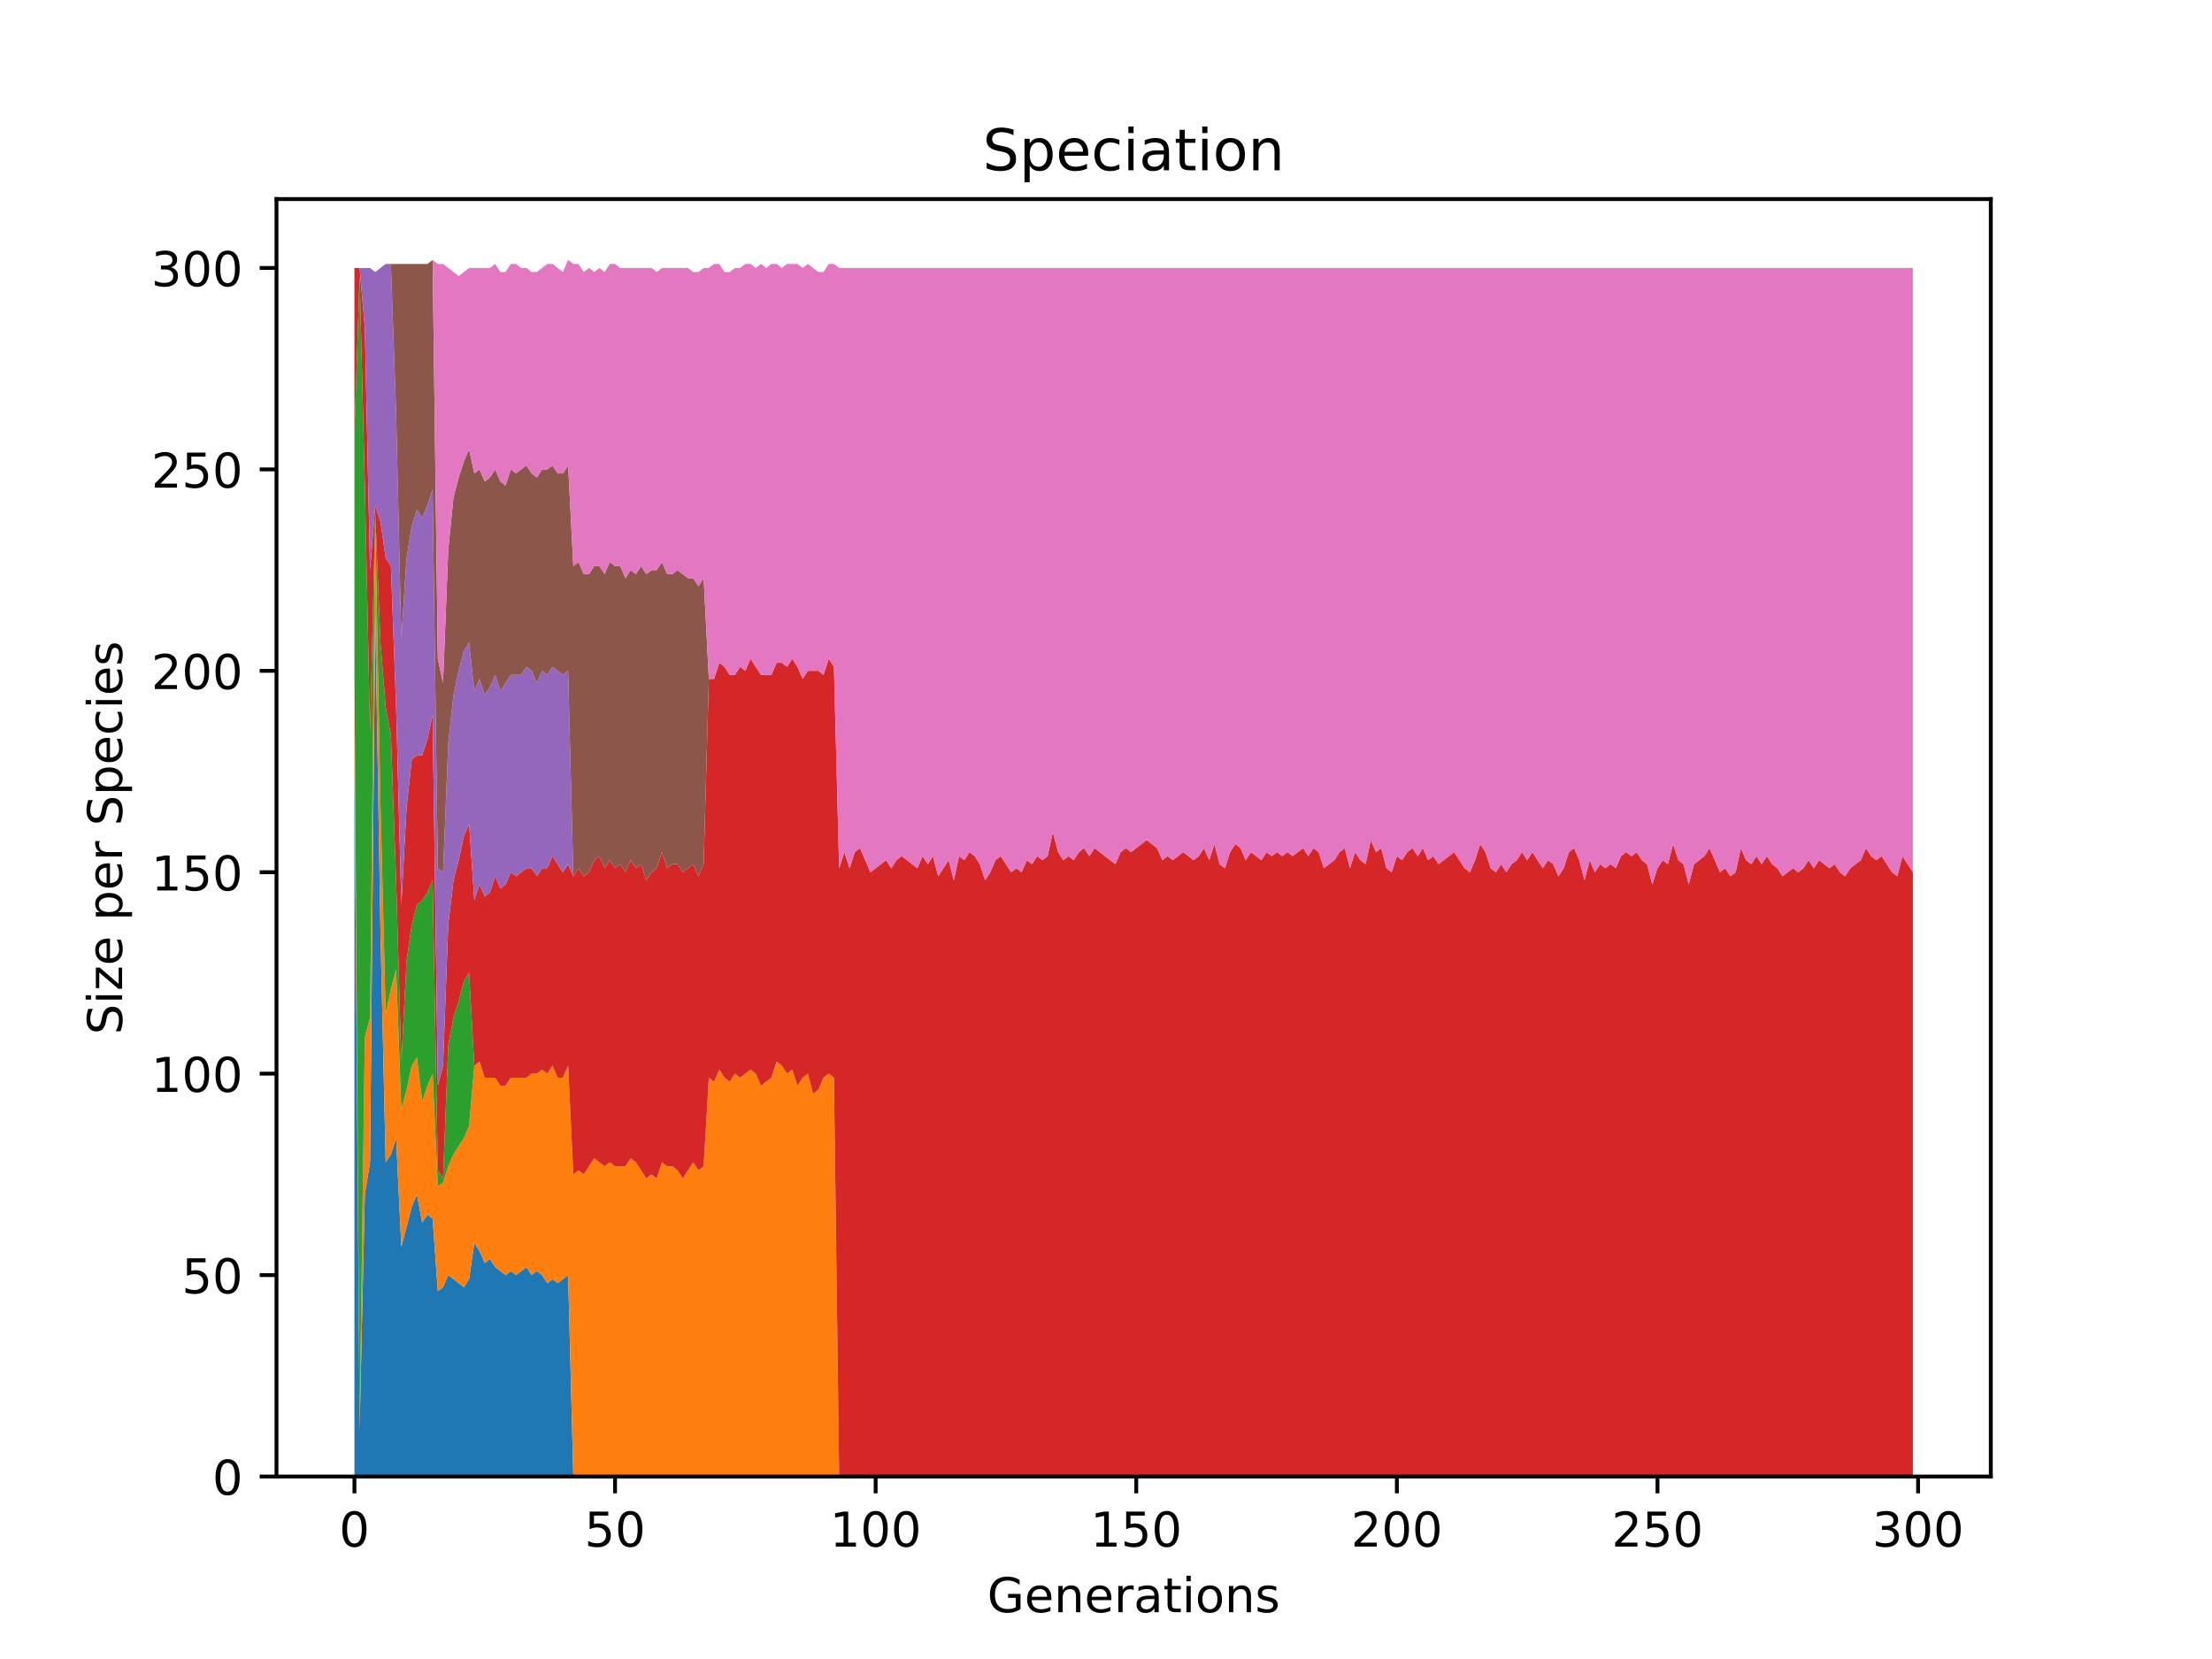 <?xml version="1.0" encoding="utf-8" standalone="no"?>
<!DOCTYPE svg PUBLIC "-//W3C//DTD SVG 1.1//EN"
  "http://www.w3.org/Graphics/SVG/1.1/DTD/svg11.dtd">
<!-- Created with matplotlib (https://matplotlib.org/) -->
<svg height="345.6pt" version="1.1" viewBox="0 0 460.8 345.6" width="460.8pt" xmlns="http://www.w3.org/2000/svg" xmlns:xlink="http://www.w3.org/1999/xlink">
 <defs>
  <style type="text/css">
*{stroke-linecap:butt;stroke-linejoin:round;}
  </style>
 </defs>
 <g id="figure_1">
  <g id="patch_1">
   <path d="M 0 345.6 
L 460.8 345.6 
L 460.8 0 
L 0 0 
z
" style="fill:#ffffff;"/>
  </g>
  <g id="axes_1">
   <g id="patch_2">
    <path d="M 57.6 307.584 
L 414.72 307.584 
L 414.72 41.472 
L 57.6 41.472 
z
" style="fill:#ffffff;"/>
   </g>
   <g id="PolyCollection_1">
    <path clip-path="url(#pebeb47292f)" d="M 73.833 158.205 
L 73.833 307.584 
L 74.919 307.584 
L 76.004 307.584 
L 77.09 307.584 
L 78.176 307.584 
L 79.262 307.584 
L 80.348 307.584 
L 81.433 307.584 
L 82.519 307.584 
L 83.605 307.584 
L 84.691 307.584 
L 85.777 307.584 
L 86.862 307.584 
L 87.948 307.584 
L 89.034 307.584 
L 90.12 307.584 
L 91.206 307.584 
L 92.291 307.584 
L 93.377 307.584 
L 94.463 307.584 
L 95.549 307.584 
L 96.635 307.584 
L 97.72 307.584 
L 98.806 307.584 
L 99.892 307.584 
L 100.978 307.584 
L 102.064 307.584 
L 103.149 307.584 
L 104.235 307.584 
L 105.321 307.584 
L 106.407 307.584 
L 107.493 307.584 
L 108.578 307.584 
L 109.664 307.584 
L 110.75 307.584 
L 111.836 307.584 
L 112.922 307.584 
L 114.007 307.584 
L 115.093 307.584 
L 116.179 307.584 
L 117.265 307.584 
L 118.351 307.584 
L 119.436 307.584 
L 120.522 307.584 
L 121.608 307.584 
L 122.694 307.584 
L 123.78 307.584 
L 124.865 307.584 
L 125.951 307.584 
L 127.037 307.584 
L 128.123 307.584 
L 129.209 307.584 
L 130.294 307.584 
L 131.38 307.584 
L 132.466 307.584 
L 133.552 307.584 
L 134.638 307.584 
L 135.723 307.584 
L 136.809 307.584 
L 137.895 307.584 
L 138.981 307.584 
L 140.067 307.584 
L 141.152 307.584 
L 142.238 307.584 
L 143.324 307.584 
L 144.41 307.584 
L 145.496 307.584 
L 146.581 307.584 
L 147.667 307.584 
L 148.753 307.584 
L 149.839 307.584 
L 150.925 307.584 
L 152.01 307.584 
L 153.096 307.584 
L 154.182 307.584 
L 155.268 307.584 
L 156.354 307.584 
L 157.439 307.584 
L 158.525 307.584 
L 159.611 307.584 
L 160.697 307.584 
L 161.783 307.584 
L 162.868 307.584 
L 163.954 307.584 
L 165.04 307.584 
L 166.126 307.584 
L 167.212 307.584 
L 168.297 307.584 
L 169.383 307.584 
L 170.469 307.584 
L 171.555 307.584 
L 172.641 307.584 
L 173.726 307.584 
L 174.812 307.584 
L 175.898 307.584 
L 176.984 307.584 
L 178.07 307.584 
L 179.155 307.584 
L 180.241 307.584 
L 181.327 307.584 
L 182.413 307.584 
L 183.499 307.584 
L 184.584 307.584 
L 185.67 307.584 
L 186.756 307.584 
L 187.842 307.584 
L 188.928 307.584 
L 190.013 307.584 
L 191.099 307.584 
L 192.185 307.584 
L 193.271 307.584 
L 194.357 307.584 
L 195.442 307.584 
L 196.528 307.584 
L 197.614 307.584 
L 198.7 307.584 
L 199.786 307.584 
L 200.871 307.584 
L 201.957 307.584 
L 203.043 307.584 
L 204.129 307.584 
L 205.215 307.584 
L 206.3 307.584 
L 207.386 307.584 
L 208.472 307.584 
L 209.558 307.584 
L 210.644 307.584 
L 211.729 307.584 
L 212.815 307.584 
L 213.901 307.584 
L 214.987 307.584 
L 216.073 307.584 
L 217.158 307.584 
L 218.244 307.584 
L 219.33 307.584 
L 220.416 307.584 
L 221.502 307.584 
L 222.587 307.584 
L 223.673 307.584 
L 224.759 307.584 
L 225.845 307.584 
L 226.931 307.584 
L 228.016 307.584 
L 229.102 307.584 
L 230.188 307.584 
L 231.274 307.584 
L 232.36 307.584 
L 233.445 307.584 
L 234.531 307.584 
L 235.617 307.584 
L 236.703 307.584 
L 237.789 307.584 
L 238.875 307.584 
L 239.96 307.584 
L 241.046 307.584 
L 242.132 307.584 
L 243.218 307.584 
L 244.304 307.584 
L 245.389 307.584 
L 246.475 307.584 
L 247.561 307.584 
L 248.647 307.584 
L 249.733 307.584 
L 250.818 307.584 
L 251.904 307.584 
L 252.99 307.584 
L 254.076 307.584 
L 255.162 307.584 
L 256.247 307.584 
L 257.333 307.584 
L 258.419 307.584 
L 259.505 307.584 
L 260.591 307.584 
L 261.676 307.584 
L 262.762 307.584 
L 263.848 307.584 
L 264.934 307.584 
L 266.02 307.584 
L 267.105 307.584 
L 268.191 307.584 
L 269.277 307.584 
L 270.363 307.584 
L 271.449 307.584 
L 272.534 307.584 
L 273.62 307.584 
L 274.706 307.584 
L 275.792 307.584 
L 276.878 307.584 
L 277.963 307.584 
L 279.049 307.584 
L 280.135 307.584 
L 281.221 307.584 
L 282.307 307.584 
L 283.392 307.584 
L 284.478 307.584 
L 285.564 307.584 
L 286.65 307.584 
L 287.736 307.584 
L 288.821 307.584 
L 289.907 307.584 
L 290.993 307.584 
L 292.079 307.584 
L 293.165 307.584 
L 294.25 307.584 
L 295.336 307.584 
L 296.422 307.584 
L 297.508 307.584 
L 298.594 307.584 
L 299.679 307.584 
L 300.765 307.584 
L 301.851 307.584 
L 302.937 307.584 
L 304.023 307.584 
L 305.108 307.584 
L 306.194 307.584 
L 307.28 307.584 
L 308.366 307.584 
L 309.452 307.584 
L 310.537 307.584 
L 311.623 307.584 
L 312.709 307.584 
L 313.795 307.584 
L 314.881 307.584 
L 315.966 307.584 
L 317.052 307.584 
L 318.138 307.584 
L 319.224 307.584 
L 320.31 307.584 
L 321.395 307.584 
L 322.481 307.584 
L 323.567 307.584 
L 324.653 307.584 
L 325.739 307.584 
L 326.824 307.584 
L 327.91 307.584 
L 328.996 307.584 
L 330.082 307.584 
L 331.168 307.584 
L 332.253 307.584 
L 333.339 307.584 
L 334.425 307.584 
L 335.511 307.584 
L 336.597 307.584 
L 337.682 307.584 
L 338.768 307.584 
L 339.854 307.584 
L 340.94 307.584 
L 342.026 307.584 
L 343.111 307.584 
L 344.197 307.584 
L 345.283 307.584 
L 346.369 307.584 
L 347.455 307.584 
L 348.54 307.584 
L 349.626 307.584 
L 350.712 307.584 
L 351.798 307.584 
L 352.884 307.584 
L 353.969 307.584 
L 355.055 307.584 
L 356.141 307.584 
L 357.227 307.584 
L 358.313 307.584 
L 359.398 307.584 
L 360.484 307.584 
L 361.57 307.584 
L 362.656 307.584 
L 363.742 307.584 
L 364.827 307.584 
L 365.913 307.584 
L 366.999 307.584 
L 368.085 307.584 
L 369.171 307.584 
L 370.256 307.584 
L 371.342 307.584 
L 372.428 307.584 
L 373.514 307.584 
L 374.6 307.584 
L 375.685 307.584 
L 376.771 307.584 
L 377.857 307.584 
L 378.943 307.584 
L 380.029 307.584 
L 381.114 307.584 
L 382.2 307.584 
L 383.286 307.584 
L 384.372 307.584 
L 385.458 307.584 
L 386.543 307.584 
L 387.629 307.584 
L 388.715 307.584 
L 389.801 307.584 
L 390.887 307.584 
L 391.972 307.584 
L 393.058 307.584 
L 394.144 307.584 
L 395.23 307.584 
L 396.316 307.584 
L 397.401 307.584 
L 398.487 307.584 
L 398.487 307.584 
L 398.487 307.584 
L 397.401 307.584 
L 396.316 307.584 
L 395.23 307.584 
L 394.144 307.584 
L 393.058 307.584 
L 391.972 307.584 
L 390.887 307.584 
L 389.801 307.584 
L 388.715 307.584 
L 387.629 307.584 
L 386.543 307.584 
L 385.458 307.584 
L 384.372 307.584 
L 383.286 307.584 
L 382.2 307.584 
L 381.114 307.584 
L 380.029 307.584 
L 378.943 307.584 
L 377.857 307.584 
L 376.771 307.584 
L 375.685 307.584 
L 374.6 307.584 
L 373.514 307.584 
L 372.428 307.584 
L 371.342 307.584 
L 370.256 307.584 
L 369.171 307.584 
L 368.085 307.584 
L 366.999 307.584 
L 365.913 307.584 
L 364.827 307.584 
L 363.742 307.584 
L 362.656 307.584 
L 361.57 307.584 
L 360.484 307.584 
L 359.398 307.584 
L 358.313 307.584 
L 357.227 307.584 
L 356.141 307.584 
L 355.055 307.584 
L 353.969 307.584 
L 352.884 307.584 
L 351.798 307.584 
L 350.712 307.584 
L 349.626 307.584 
L 348.54 307.584 
L 347.455 307.584 
L 346.369 307.584 
L 345.283 307.584 
L 344.197 307.584 
L 343.111 307.584 
L 342.026 307.584 
L 340.94 307.584 
L 339.854 307.584 
L 338.768 307.584 
L 337.682 307.584 
L 336.597 307.584 
L 335.511 307.584 
L 334.425 307.584 
L 333.339 307.584 
L 332.253 307.584 
L 331.168 307.584 
L 330.082 307.584 
L 328.996 307.584 
L 327.91 307.584 
L 326.824 307.584 
L 325.739 307.584 
L 324.653 307.584 
L 323.567 307.584 
L 322.481 307.584 
L 321.395 307.584 
L 320.31 307.584 
L 319.224 307.584 
L 318.138 307.584 
L 317.052 307.584 
L 315.966 307.584 
L 314.881 307.584 
L 313.795 307.584 
L 312.709 307.584 
L 311.623 307.584 
L 310.537 307.584 
L 309.452 307.584 
L 308.366 307.584 
L 307.28 307.584 
L 306.194 307.584 
L 305.108 307.584 
L 304.023 307.584 
L 302.937 307.584 
L 301.851 307.584 
L 300.765 307.584 
L 299.679 307.584 
L 298.594 307.584 
L 297.508 307.584 
L 296.422 307.584 
L 295.336 307.584 
L 294.25 307.584 
L 293.165 307.584 
L 292.079 307.584 
L 290.993 307.584 
L 289.907 307.584 
L 288.821 307.584 
L 287.736 307.584 
L 286.65 307.584 
L 285.564 307.584 
L 284.478 307.584 
L 283.392 307.584 
L 282.307 307.584 
L 281.221 307.584 
L 280.135 307.584 
L 279.049 307.584 
L 277.963 307.584 
L 276.878 307.584 
L 275.792 307.584 
L 274.706 307.584 
L 273.62 307.584 
L 272.534 307.584 
L 271.449 307.584 
L 270.363 307.584 
L 269.277 307.584 
L 268.191 307.584 
L 267.105 307.584 
L 266.02 307.584 
L 264.934 307.584 
L 263.848 307.584 
L 262.762 307.584 
L 261.676 307.584 
L 260.591 307.584 
L 259.505 307.584 
L 258.419 307.584 
L 257.333 307.584 
L 256.247 307.584 
L 255.162 307.584 
L 254.076 307.584 
L 252.99 307.584 
L 251.904 307.584 
L 250.818 307.584 
L 249.733 307.584 
L 248.647 307.584 
L 247.561 307.584 
L 246.475 307.584 
L 245.389 307.584 
L 244.304 307.584 
L 243.218 307.584 
L 242.132 307.584 
L 241.046 307.584 
L 239.96 307.584 
L 238.875 307.584 
L 237.789 307.584 
L 236.703 307.584 
L 235.617 307.584 
L 234.531 307.584 
L 233.445 307.584 
L 232.36 307.584 
L 231.274 307.584 
L 230.188 307.584 
L 229.102 307.584 
L 228.016 307.584 
L 226.931 307.584 
L 225.845 307.584 
L 224.759 307.584 
L 223.673 307.584 
L 222.587 307.584 
L 221.502 307.584 
L 220.416 307.584 
L 219.33 307.584 
L 218.244 307.584 
L 217.158 307.584 
L 216.073 307.584 
L 214.987 307.584 
L 213.901 307.584 
L 212.815 307.584 
L 211.729 307.584 
L 210.644 307.584 
L 209.558 307.584 
L 208.472 307.584 
L 207.386 307.584 
L 206.3 307.584 
L 205.215 307.584 
L 204.129 307.584 
L 203.043 307.584 
L 201.957 307.584 
L 200.871 307.584 
L 199.786 307.584 
L 198.7 307.584 
L 197.614 307.584 
L 196.528 307.584 
L 195.442 307.584 
L 194.357 307.584 
L 193.271 307.584 
L 192.185 307.584 
L 191.099 307.584 
L 190.013 307.584 
L 188.928 307.584 
L 187.842 307.584 
L 186.756 307.584 
L 185.67 307.584 
L 184.584 307.584 
L 183.499 307.584 
L 182.413 307.584 
L 181.327 307.584 
L 180.241 307.584 
L 179.155 307.584 
L 178.07 307.584 
L 176.984 307.584 
L 175.898 307.584 
L 174.812 307.584 
L 173.726 307.584 
L 172.641 307.584 
L 171.555 307.584 
L 170.469 307.584 
L 169.383 307.584 
L 168.297 307.584 
L 167.212 307.584 
L 166.126 307.584 
L 165.04 307.584 
L 163.954 307.584 
L 162.868 307.584 
L 161.783 307.584 
L 160.697 307.584 
L 159.611 307.584 
L 158.525 307.584 
L 157.439 307.584 
L 156.354 307.584 
L 155.268 307.584 
L 154.182 307.584 
L 153.096 307.584 
L 152.01 307.584 
L 150.925 307.584 
L 149.839 307.584 
L 148.753 307.584 
L 147.667 307.584 
L 146.581 307.584 
L 145.496 307.584 
L 144.41 307.584 
L 143.324 307.584 
L 142.238 307.584 
L 141.152 307.584 
L 140.067 307.584 
L 138.981 307.584 
L 137.895 307.584 
L 136.809 307.584 
L 135.723 307.584 
L 134.638 307.584 
L 133.552 307.584 
L 132.466 307.584 
L 131.38 307.584 
L 130.294 307.584 
L 129.209 307.584 
L 128.123 307.584 
L 127.037 307.584 
L 125.951 307.584 
L 124.865 307.584 
L 123.78 307.584 
L 122.694 307.584 
L 121.608 307.584 
L 120.522 307.584 
L 119.436 307.584 
L 118.351 265.624 
L 117.265 266.463 
L 116.179 267.302 
L 115.093 266.463 
L 114.007 267.302 
L 112.922 265.624 
L 111.836 264.785 
L 110.75 265.624 
L 109.664 263.945 
L 108.578 264.785 
L 107.493 265.624 
L 106.407 264.785 
L 105.321 265.624 
L 104.235 264.785 
L 103.149 263.945 
L 102.064 262.267 
L 100.978 263.106 
L 99.892 260.589 
L 98.806 258.91 
L 97.72 266.463 
L 96.635 268.141 
L 95.549 267.302 
L 94.463 266.463 
L 93.377 265.624 
L 92.291 268.141 
L 91.206 268.981 
L 90.12 253.875 
L 89.034 253.036 
L 87.948 254.714 
L 86.862 248.84 
L 85.777 251.357 
L 84.691 255.553 
L 83.605 259.749 
L 82.519 237.091 
L 81.433 240.448 
L 80.348 242.126 
L 79.262 194.291 
L 78.176 127.994 
L 77.09 242.126 
L 76.004 248.84 
L 74.919 297.514 
L 73.833 158.205 
z
" style="fill:#1f77b4;"/>
   </g>
   <g id="PolyCollection_2">
    <path clip-path="url(#pebeb47292f)" d="M 73.833 140.582 
L 73.833 158.205 
L 74.919 297.514 
L 76.004 248.84 
L 77.09 242.126 
L 78.176 127.994 
L 79.262 194.291 
L 80.348 242.126 
L 81.433 240.448 
L 82.519 237.091 
L 83.605 259.749 
L 84.691 255.553 
L 85.777 251.357 
L 86.862 248.84 
L 87.948 254.714 
L 89.034 253.036 
L 90.12 253.875 
L 91.206 268.981 
L 92.291 268.141 
L 93.377 265.624 
L 94.463 266.463 
L 95.549 267.302 
L 96.635 268.141 
L 97.72 266.463 
L 98.806 258.91 
L 99.892 260.589 
L 100.978 263.106 
L 102.064 262.267 
L 103.149 263.945 
L 104.235 264.785 
L 105.321 265.624 
L 106.407 264.785 
L 107.493 265.624 
L 108.578 264.785 
L 109.664 263.945 
L 110.75 265.624 
L 111.836 264.785 
L 112.922 265.624 
L 114.007 267.302 
L 115.093 266.463 
L 116.179 267.302 
L 117.265 266.463 
L 118.351 265.624 
L 119.436 307.584 
L 120.522 307.584 
L 121.608 307.584 
L 122.694 307.584 
L 123.78 307.584 
L 124.865 307.584 
L 125.951 307.584 
L 127.037 307.584 
L 128.123 307.584 
L 129.209 307.584 
L 130.294 307.584 
L 131.38 307.584 
L 132.466 307.584 
L 133.552 307.584 
L 134.638 307.584 
L 135.723 307.584 
L 136.809 307.584 
L 137.895 307.584 
L 138.981 307.584 
L 140.067 307.584 
L 141.152 307.584 
L 142.238 307.584 
L 143.324 307.584 
L 144.41 307.584 
L 145.496 307.584 
L 146.581 307.584 
L 147.667 307.584 
L 148.753 307.584 
L 149.839 307.584 
L 150.925 307.584 
L 152.01 307.584 
L 153.096 307.584 
L 154.182 307.584 
L 155.268 307.584 
L 156.354 307.584 
L 157.439 307.584 
L 158.525 307.584 
L 159.611 307.584 
L 160.697 307.584 
L 161.783 307.584 
L 162.868 307.584 
L 163.954 307.584 
L 165.04 307.584 
L 166.126 307.584 
L 167.212 307.584 
L 168.297 307.584 
L 169.383 307.584 
L 170.469 307.584 
L 171.555 307.584 
L 172.641 307.584 
L 173.726 307.584 
L 174.812 307.584 
L 175.898 307.584 
L 176.984 307.584 
L 178.07 307.584 
L 179.155 307.584 
L 180.241 307.584 
L 181.327 307.584 
L 182.413 307.584 
L 183.499 307.584 
L 184.584 307.584 
L 185.67 307.584 
L 186.756 307.584 
L 187.842 307.584 
L 188.928 307.584 
L 190.013 307.584 
L 191.099 307.584 
L 192.185 307.584 
L 193.271 307.584 
L 194.357 307.584 
L 195.442 307.584 
L 196.528 307.584 
L 197.614 307.584 
L 198.7 307.584 
L 199.786 307.584 
L 200.871 307.584 
L 201.957 307.584 
L 203.043 307.584 
L 204.129 307.584 
L 205.215 307.584 
L 206.3 307.584 
L 207.386 307.584 
L 208.472 307.584 
L 209.558 307.584 
L 210.644 307.584 
L 211.729 307.584 
L 212.815 307.584 
L 213.901 307.584 
L 214.987 307.584 
L 216.073 307.584 
L 217.158 307.584 
L 218.244 307.584 
L 219.33 307.584 
L 220.416 307.584 
L 221.502 307.584 
L 222.587 307.584 
L 223.673 307.584 
L 224.759 307.584 
L 225.845 307.584 
L 226.931 307.584 
L 228.016 307.584 
L 229.102 307.584 
L 230.188 307.584 
L 231.274 307.584 
L 232.36 307.584 
L 233.445 307.584 
L 234.531 307.584 
L 235.617 307.584 
L 236.703 307.584 
L 237.789 307.584 
L 238.875 307.584 
L 239.96 307.584 
L 241.046 307.584 
L 242.132 307.584 
L 243.218 307.584 
L 244.304 307.584 
L 245.389 307.584 
L 246.475 307.584 
L 247.561 307.584 
L 248.647 307.584 
L 249.733 307.584 
L 250.818 307.584 
L 251.904 307.584 
L 252.99 307.584 
L 254.076 307.584 
L 255.162 307.584 
L 256.247 307.584 
L 257.333 307.584 
L 258.419 307.584 
L 259.505 307.584 
L 260.591 307.584 
L 261.676 307.584 
L 262.762 307.584 
L 263.848 307.584 
L 264.934 307.584 
L 266.02 307.584 
L 267.105 307.584 
L 268.191 307.584 
L 269.277 307.584 
L 270.363 307.584 
L 271.449 307.584 
L 272.534 307.584 
L 273.62 307.584 
L 274.706 307.584 
L 275.792 307.584 
L 276.878 307.584 
L 277.963 307.584 
L 279.049 307.584 
L 280.135 307.584 
L 281.221 307.584 
L 282.307 307.584 
L 283.392 307.584 
L 284.478 307.584 
L 285.564 307.584 
L 286.65 307.584 
L 287.736 307.584 
L 288.821 307.584 
L 289.907 307.584 
L 290.993 307.584 
L 292.079 307.584 
L 293.165 307.584 
L 294.25 307.584 
L 295.336 307.584 
L 296.422 307.584 
L 297.508 307.584 
L 298.594 307.584 
L 299.679 307.584 
L 300.765 307.584 
L 301.851 307.584 
L 302.937 307.584 
L 304.023 307.584 
L 305.108 307.584 
L 306.194 307.584 
L 307.28 307.584 
L 308.366 307.584 
L 309.452 307.584 
L 310.537 307.584 
L 311.623 307.584 
L 312.709 307.584 
L 313.795 307.584 
L 314.881 307.584 
L 315.966 307.584 
L 317.052 307.584 
L 318.138 307.584 
L 319.224 307.584 
L 320.31 307.584 
L 321.395 307.584 
L 322.481 307.584 
L 323.567 307.584 
L 324.653 307.584 
L 325.739 307.584 
L 326.824 307.584 
L 327.91 307.584 
L 328.996 307.584 
L 330.082 307.584 
L 331.168 307.584 
L 332.253 307.584 
L 333.339 307.584 
L 334.425 307.584 
L 335.511 307.584 
L 336.597 307.584 
L 337.682 307.584 
L 338.768 307.584 
L 339.854 307.584 
L 340.94 307.584 
L 342.026 307.584 
L 343.111 307.584 
L 344.197 307.584 
L 345.283 307.584 
L 346.369 307.584 
L 347.455 307.584 
L 348.54 307.584 
L 349.626 307.584 
L 350.712 307.584 
L 351.798 307.584 
L 352.884 307.584 
L 353.969 307.584 
L 355.055 307.584 
L 356.141 307.584 
L 357.227 307.584 
L 358.313 307.584 
L 359.398 307.584 
L 360.484 307.584 
L 361.57 307.584 
L 362.656 307.584 
L 363.742 307.584 
L 364.827 307.584 
L 365.913 307.584 
L 366.999 307.584 
L 368.085 307.584 
L 369.171 307.584 
L 370.256 307.584 
L 371.342 307.584 
L 372.428 307.584 
L 373.514 307.584 
L 374.6 307.584 
L 375.685 307.584 
L 376.771 307.584 
L 377.857 307.584 
L 378.943 307.584 
L 380.029 307.584 
L 381.114 307.584 
L 382.2 307.584 
L 383.286 307.584 
L 384.372 307.584 
L 385.458 307.584 
L 386.543 307.584 
L 387.629 307.584 
L 388.715 307.584 
L 389.801 307.584 
L 390.887 307.584 
L 391.972 307.584 
L 393.058 307.584 
L 394.144 307.584 
L 395.23 307.584 
L 396.316 307.584 
L 397.401 307.584 
L 398.487 307.584 
L 398.487 307.584 
L 398.487 307.584 
L 397.401 307.584 
L 396.316 307.584 
L 395.23 307.584 
L 394.144 307.584 
L 393.058 307.584 
L 391.972 307.584 
L 390.887 307.584 
L 389.801 307.584 
L 388.715 307.584 
L 387.629 307.584 
L 386.543 307.584 
L 385.458 307.584 
L 384.372 307.584 
L 383.286 307.584 
L 382.2 307.584 
L 381.114 307.584 
L 380.029 307.584 
L 378.943 307.584 
L 377.857 307.584 
L 376.771 307.584 
L 375.685 307.584 
L 374.6 307.584 
L 373.514 307.584 
L 372.428 307.584 
L 371.342 307.584 
L 370.256 307.584 
L 369.171 307.584 
L 368.085 307.584 
L 366.999 307.584 
L 365.913 307.584 
L 364.827 307.584 
L 363.742 307.584 
L 362.656 307.584 
L 361.57 307.584 
L 360.484 307.584 
L 359.398 307.584 
L 358.313 307.584 
L 357.227 307.584 
L 356.141 307.584 
L 355.055 307.584 
L 353.969 307.584 
L 352.884 307.584 
L 351.798 307.584 
L 350.712 307.584 
L 349.626 307.584 
L 348.54 307.584 
L 347.455 307.584 
L 346.369 307.584 
L 345.283 307.584 
L 344.197 307.584 
L 343.111 307.584 
L 342.026 307.584 
L 340.94 307.584 
L 339.854 307.584 
L 338.768 307.584 
L 337.682 307.584 
L 336.597 307.584 
L 335.511 307.584 
L 334.425 307.584 
L 333.339 307.584 
L 332.253 307.584 
L 331.168 307.584 
L 330.082 307.584 
L 328.996 307.584 
L 327.91 307.584 
L 326.824 307.584 
L 325.739 307.584 
L 324.653 307.584 
L 323.567 307.584 
L 322.481 307.584 
L 321.395 307.584 
L 320.31 307.584 
L 319.224 307.584 
L 318.138 307.584 
L 317.052 307.584 
L 315.966 307.584 
L 314.881 307.584 
L 313.795 307.584 
L 312.709 307.584 
L 311.623 307.584 
L 310.537 307.584 
L 309.452 307.584 
L 308.366 307.584 
L 307.28 307.584 
L 306.194 307.584 
L 305.108 307.584 
L 304.023 307.584 
L 302.937 307.584 
L 301.851 307.584 
L 300.765 307.584 
L 299.679 307.584 
L 298.594 307.584 
L 297.508 307.584 
L 296.422 307.584 
L 295.336 307.584 
L 294.25 307.584 
L 293.165 307.584 
L 292.079 307.584 
L 290.993 307.584 
L 289.907 307.584 
L 288.821 307.584 
L 287.736 307.584 
L 286.65 307.584 
L 285.564 307.584 
L 284.478 307.584 
L 283.392 307.584 
L 282.307 307.584 
L 281.221 307.584 
L 280.135 307.584 
L 279.049 307.584 
L 277.963 307.584 
L 276.878 307.584 
L 275.792 307.584 
L 274.706 307.584 
L 273.62 307.584 
L 272.534 307.584 
L 271.449 307.584 
L 270.363 307.584 
L 269.277 307.584 
L 268.191 307.584 
L 267.105 307.584 
L 266.02 307.584 
L 264.934 307.584 
L 263.848 307.584 
L 262.762 307.584 
L 261.676 307.584 
L 260.591 307.584 
L 259.505 307.584 
L 258.419 307.584 
L 257.333 307.584 
L 256.247 307.584 
L 255.162 307.584 
L 254.076 307.584 
L 252.99 307.584 
L 251.904 307.584 
L 250.818 307.584 
L 249.733 307.584 
L 248.647 307.584 
L 247.561 307.584 
L 246.475 307.584 
L 245.389 307.584 
L 244.304 307.584 
L 243.218 307.584 
L 242.132 307.584 
L 241.046 307.584 
L 239.96 307.584 
L 238.875 307.584 
L 237.789 307.584 
L 236.703 307.584 
L 235.617 307.584 
L 234.531 307.584 
L 233.445 307.584 
L 232.36 307.584 
L 231.274 307.584 
L 230.188 307.584 
L 229.102 307.584 
L 228.016 307.584 
L 226.931 307.584 
L 225.845 307.584 
L 224.759 307.584 
L 223.673 307.584 
L 222.587 307.584 
L 221.502 307.584 
L 220.416 307.584 
L 219.33 307.584 
L 218.244 307.584 
L 217.158 307.584 
L 216.073 307.584 
L 214.987 307.584 
L 213.901 307.584 
L 212.815 307.584 
L 211.729 307.584 
L 210.644 307.584 
L 209.558 307.584 
L 208.472 307.584 
L 207.386 307.584 
L 206.3 307.584 
L 205.215 307.584 
L 204.129 307.584 
L 203.043 307.584 
L 201.957 307.584 
L 200.871 307.584 
L 199.786 307.584 
L 198.7 307.584 
L 197.614 307.584 
L 196.528 307.584 
L 195.442 307.584 
L 194.357 307.584 
L 193.271 307.584 
L 192.185 307.584 
L 191.099 307.584 
L 190.013 307.584 
L 188.928 307.584 
L 187.842 307.584 
L 186.756 307.584 
L 185.67 307.584 
L 184.584 307.584 
L 183.499 307.584 
L 182.413 307.584 
L 181.327 307.584 
L 180.241 307.584 
L 179.155 307.584 
L 178.07 307.584 
L 176.984 307.584 
L 175.898 307.584 
L 174.812 307.584 
L 173.726 224.503 
L 172.641 223.663 
L 171.555 224.503 
L 170.469 227.02 
L 169.383 227.859 
L 168.297 223.663 
L 167.212 224.503 
L 166.126 226.181 
L 165.04 222.824 
L 163.954 223.663 
L 162.868 221.985 
L 161.783 221.146 
L 160.697 224.503 
L 159.611 225.342 
L 158.525 226.181 
L 157.439 223.663 
L 156.354 222.824 
L 155.268 223.663 
L 154.182 224.503 
L 153.096 223.663 
L 152.01 225.342 
L 150.925 224.503 
L 149.839 222.824 
L 148.753 225.342 
L 147.667 224.503 
L 146.581 242.965 
L 145.496 243.804 
L 144.41 242.126 
L 143.324 243.804 
L 142.238 245.483 
L 141.152 243.804 
L 140.067 242.965 
L 138.981 242.965 
L 137.895 242.126 
L 136.809 245.483 
L 135.723 244.644 
L 134.638 245.483 
L 133.552 243.804 
L 132.466 242.126 
L 131.38 241.287 
L 130.294 242.965 
L 129.209 242.965 
L 128.123 242.965 
L 127.037 242.126 
L 125.951 242.965 
L 124.865 242.126 
L 123.78 241.287 
L 122.694 242.965 
L 121.608 244.644 
L 120.522 243.804 
L 119.436 244.644 
L 118.351 221.985 
L 117.265 224.503 
L 116.179 224.503 
L 115.093 221.985 
L 114.007 223.663 
L 112.922 222.824 
L 111.836 223.663 
L 110.75 223.663 
L 109.664 224.503 
L 108.578 224.503 
L 107.493 224.503 
L 106.407 224.503 
L 105.321 226.181 
L 104.235 226.181 
L 103.149 224.503 
L 102.064 224.503 
L 100.978 224.503 
L 99.892 221.146 
L 98.806 221.985 
L 97.72 234.573 
L 96.635 237.091 
L 95.549 238.769 
L 94.463 240.448 
L 93.377 242.965 
L 92.291 246.322 
L 91.206 247.161 
L 90.12 223.663 
L 89.034 226.181 
L 87.948 229.538 
L 86.862 220.307 
L 85.777 221.985 
L 84.691 227.02 
L 83.605 231.216 
L 82.519 201.844 
L 81.433 206.04 
L 80.348 211.075 
L 79.262 167.437 
L 78.176 108.692 
L 77.09 211.915 
L 76.004 216.111 
L 74.919 296.674 
L 73.833 140.582 
z
" style="fill:#ff7f0e;"/>
   </g>
   <g id="PolyCollection_3">
    <path clip-path="url(#pebeb47292f)" d="M 73.833 90.23 
L 73.833 140.582 
L 74.919 296.674 
L 76.004 216.111 
L 77.09 211.915 
L 78.176 108.692 
L 79.262 167.437 
L 80.348 211.075 
L 81.433 206.04 
L 82.519 201.844 
L 83.605 231.216 
L 84.691 227.02 
L 85.777 221.985 
L 86.862 220.307 
L 87.948 229.538 
L 89.034 226.181 
L 90.12 223.663 
L 91.206 247.161 
L 92.291 246.322 
L 93.377 242.965 
L 94.463 240.448 
L 95.549 238.769 
L 96.635 237.091 
L 97.72 234.573 
L 98.806 221.985 
L 99.892 221.146 
L 100.978 224.503 
L 102.064 224.503 
L 103.149 224.503 
L 104.235 226.181 
L 105.321 226.181 
L 106.407 224.503 
L 107.493 224.503 
L 108.578 224.503 
L 109.664 224.503 
L 110.75 223.663 
L 111.836 223.663 
L 112.922 222.824 
L 114.007 223.663 
L 115.093 221.985 
L 116.179 224.503 
L 117.265 224.503 
L 118.351 221.985 
L 119.436 244.644 
L 120.522 243.804 
L 121.608 244.644 
L 122.694 242.965 
L 123.78 241.287 
L 124.865 242.126 
L 125.951 242.965 
L 127.037 242.126 
L 128.123 242.965 
L 129.209 242.965 
L 130.294 242.965 
L 131.38 241.287 
L 132.466 242.126 
L 133.552 243.804 
L 134.638 245.483 
L 135.723 244.644 
L 136.809 245.483 
L 137.895 242.126 
L 138.981 242.965 
L 140.067 242.965 
L 141.152 243.804 
L 142.238 245.483 
L 143.324 243.804 
L 144.41 242.126 
L 145.496 243.804 
L 146.581 242.965 
L 147.667 224.503 
L 148.753 225.342 
L 149.839 222.824 
L 150.925 224.503 
L 152.01 225.342 
L 153.096 223.663 
L 154.182 224.503 
L 155.268 223.663 
L 156.354 222.824 
L 157.439 223.663 
L 158.525 226.181 
L 159.611 225.342 
L 160.697 224.503 
L 161.783 221.146 
L 162.868 221.985 
L 163.954 223.663 
L 165.04 222.824 
L 166.126 226.181 
L 167.212 224.503 
L 168.297 223.663 
L 169.383 227.859 
L 170.469 227.02 
L 171.555 224.503 
L 172.641 223.663 
L 173.726 224.503 
L 174.812 307.584 
L 175.898 307.584 
L 176.984 307.584 
L 178.07 307.584 
L 179.155 307.584 
L 180.241 307.584 
L 181.327 307.584 
L 182.413 307.584 
L 183.499 307.584 
L 184.584 307.584 
L 185.67 307.584 
L 186.756 307.584 
L 187.842 307.584 
L 188.928 307.584 
L 190.013 307.584 
L 191.099 307.584 
L 192.185 307.584 
L 193.271 307.584 
L 194.357 307.584 
L 195.442 307.584 
L 196.528 307.584 
L 197.614 307.584 
L 198.7 307.584 
L 199.786 307.584 
L 200.871 307.584 
L 201.957 307.584 
L 203.043 307.584 
L 204.129 307.584 
L 205.215 307.584 
L 206.3 307.584 
L 207.386 307.584 
L 208.472 307.584 
L 209.558 307.584 
L 210.644 307.584 
L 211.729 307.584 
L 212.815 307.584 
L 213.901 307.584 
L 214.987 307.584 
L 216.073 307.584 
L 217.158 307.584 
L 218.244 307.584 
L 219.33 307.584 
L 220.416 307.584 
L 221.502 307.584 
L 222.587 307.584 
L 223.673 307.584 
L 224.759 307.584 
L 225.845 307.584 
L 226.931 307.584 
L 228.016 307.584 
L 229.102 307.584 
L 230.188 307.584 
L 231.274 307.584 
L 232.36 307.584 
L 233.445 307.584 
L 234.531 307.584 
L 235.617 307.584 
L 236.703 307.584 
L 237.789 307.584 
L 238.875 307.584 
L 239.96 307.584 
L 241.046 307.584 
L 242.132 307.584 
L 243.218 307.584 
L 244.304 307.584 
L 245.389 307.584 
L 246.475 307.584 
L 247.561 307.584 
L 248.647 307.584 
L 249.733 307.584 
L 250.818 307.584 
L 251.904 307.584 
L 252.99 307.584 
L 254.076 307.584 
L 255.162 307.584 
L 256.247 307.584 
L 257.333 307.584 
L 258.419 307.584 
L 259.505 307.584 
L 260.591 307.584 
L 261.676 307.584 
L 262.762 307.584 
L 263.848 307.584 
L 264.934 307.584 
L 266.02 307.584 
L 267.105 307.584 
L 268.191 307.584 
L 269.277 307.584 
L 270.363 307.584 
L 271.449 307.584 
L 272.534 307.584 
L 273.62 307.584 
L 274.706 307.584 
L 275.792 307.584 
L 276.878 307.584 
L 277.963 307.584 
L 279.049 307.584 
L 280.135 307.584 
L 281.221 307.584 
L 282.307 307.584 
L 283.392 307.584 
L 284.478 307.584 
L 285.564 307.584 
L 286.65 307.584 
L 287.736 307.584 
L 288.821 307.584 
L 289.907 307.584 
L 290.993 307.584 
L 292.079 307.584 
L 293.165 307.584 
L 294.25 307.584 
L 295.336 307.584 
L 296.422 307.584 
L 297.508 307.584 
L 298.594 307.584 
L 299.679 307.584 
L 300.765 307.584 
L 301.851 307.584 
L 302.937 307.584 
L 304.023 307.584 
L 305.108 307.584 
L 306.194 307.584 
L 307.28 307.584 
L 308.366 307.584 
L 309.452 307.584 
L 310.537 307.584 
L 311.623 307.584 
L 312.709 307.584 
L 313.795 307.584 
L 314.881 307.584 
L 315.966 307.584 
L 317.052 307.584 
L 318.138 307.584 
L 319.224 307.584 
L 320.31 307.584 
L 321.395 307.584 
L 322.481 307.584 
L 323.567 307.584 
L 324.653 307.584 
L 325.739 307.584 
L 326.824 307.584 
L 327.91 307.584 
L 328.996 307.584 
L 330.082 307.584 
L 331.168 307.584 
L 332.253 307.584 
L 333.339 307.584 
L 334.425 307.584 
L 335.511 307.584 
L 336.597 307.584 
L 337.682 307.584 
L 338.768 307.584 
L 339.854 307.584 
L 340.94 307.584 
L 342.026 307.584 
L 343.111 307.584 
L 344.197 307.584 
L 345.283 307.584 
L 346.369 307.584 
L 347.455 307.584 
L 348.54 307.584 
L 349.626 307.584 
L 350.712 307.584 
L 351.798 307.584 
L 352.884 307.584 
L 353.969 307.584 
L 355.055 307.584 
L 356.141 307.584 
L 357.227 307.584 
L 358.313 307.584 
L 359.398 307.584 
L 360.484 307.584 
L 361.57 307.584 
L 362.656 307.584 
L 363.742 307.584 
L 364.827 307.584 
L 365.913 307.584 
L 366.999 307.584 
L 368.085 307.584 
L 369.171 307.584 
L 370.256 307.584 
L 371.342 307.584 
L 372.428 307.584 
L 373.514 307.584 
L 374.6 307.584 
L 375.685 307.584 
L 376.771 307.584 
L 377.857 307.584 
L 378.943 307.584 
L 380.029 307.584 
L 381.114 307.584 
L 382.2 307.584 
L 383.286 307.584 
L 384.372 307.584 
L 385.458 307.584 
L 386.543 307.584 
L 387.629 307.584 
L 388.715 307.584 
L 389.801 307.584 
L 390.887 307.584 
L 391.972 307.584 
L 393.058 307.584 
L 394.144 307.584 
L 395.23 307.584 
L 396.316 307.584 
L 397.401 307.584 
L 398.487 307.584 
L 398.487 307.584 
L 398.487 307.584 
L 397.401 307.584 
L 396.316 307.584 
L 395.23 307.584 
L 394.144 307.584 
L 393.058 307.584 
L 391.972 307.584 
L 390.887 307.584 
L 389.801 307.584 
L 388.715 307.584 
L 387.629 307.584 
L 386.543 307.584 
L 385.458 307.584 
L 384.372 307.584 
L 383.286 307.584 
L 382.2 307.584 
L 381.114 307.584 
L 380.029 307.584 
L 378.943 307.584 
L 377.857 307.584 
L 376.771 307.584 
L 375.685 307.584 
L 374.6 307.584 
L 373.514 307.584 
L 372.428 307.584 
L 371.342 307.584 
L 370.256 307.584 
L 369.171 307.584 
L 368.085 307.584 
L 366.999 307.584 
L 365.913 307.584 
L 364.827 307.584 
L 363.742 307.584 
L 362.656 307.584 
L 361.57 307.584 
L 360.484 307.584 
L 359.398 307.584 
L 358.313 307.584 
L 357.227 307.584 
L 356.141 307.584 
L 355.055 307.584 
L 353.969 307.584 
L 352.884 307.584 
L 351.798 307.584 
L 350.712 307.584 
L 349.626 307.584 
L 348.54 307.584 
L 347.455 307.584 
L 346.369 307.584 
L 345.283 307.584 
L 344.197 307.584 
L 343.111 307.584 
L 342.026 307.584 
L 340.94 307.584 
L 339.854 307.584 
L 338.768 307.584 
L 337.682 307.584 
L 336.597 307.584 
L 335.511 307.584 
L 334.425 307.584 
L 333.339 307.584 
L 332.253 307.584 
L 331.168 307.584 
L 330.082 307.584 
L 328.996 307.584 
L 327.91 307.584 
L 326.824 307.584 
L 325.739 307.584 
L 324.653 307.584 
L 323.567 307.584 
L 322.481 307.584 
L 321.395 307.584 
L 320.31 307.584 
L 319.224 307.584 
L 318.138 307.584 
L 317.052 307.584 
L 315.966 307.584 
L 314.881 307.584 
L 313.795 307.584 
L 312.709 307.584 
L 311.623 307.584 
L 310.537 307.584 
L 309.452 307.584 
L 308.366 307.584 
L 307.28 307.584 
L 306.194 307.584 
L 305.108 307.584 
L 304.023 307.584 
L 302.937 307.584 
L 301.851 307.584 
L 300.765 307.584 
L 299.679 307.584 
L 298.594 307.584 
L 297.508 307.584 
L 296.422 307.584 
L 295.336 307.584 
L 294.25 307.584 
L 293.165 307.584 
L 292.079 307.584 
L 290.993 307.584 
L 289.907 307.584 
L 288.821 307.584 
L 287.736 307.584 
L 286.65 307.584 
L 285.564 307.584 
L 284.478 307.584 
L 283.392 307.584 
L 282.307 307.584 
L 281.221 307.584 
L 280.135 307.584 
L 279.049 307.584 
L 277.963 307.584 
L 276.878 307.584 
L 275.792 307.584 
L 274.706 307.584 
L 273.62 307.584 
L 272.534 307.584 
L 271.449 307.584 
L 270.363 307.584 
L 269.277 307.584 
L 268.191 307.584 
L 267.105 307.584 
L 266.02 307.584 
L 264.934 307.584 
L 263.848 307.584 
L 262.762 307.584 
L 261.676 307.584 
L 260.591 307.584 
L 259.505 307.584 
L 258.419 307.584 
L 257.333 307.584 
L 256.247 307.584 
L 255.162 307.584 
L 254.076 307.584 
L 252.99 307.584 
L 251.904 307.584 
L 250.818 307.584 
L 249.733 307.584 
L 248.647 307.584 
L 247.561 307.584 
L 246.475 307.584 
L 245.389 307.584 
L 244.304 307.584 
L 243.218 307.584 
L 242.132 307.584 
L 241.046 307.584 
L 239.96 307.584 
L 238.875 307.584 
L 237.789 307.584 
L 236.703 307.584 
L 235.617 307.584 
L 234.531 307.584 
L 233.445 307.584 
L 232.36 307.584 
L 231.274 307.584 
L 230.188 307.584 
L 229.102 307.584 
L 228.016 307.584 
L 226.931 307.584 
L 225.845 307.584 
L 224.759 307.584 
L 223.673 307.584 
L 222.587 307.584 
L 221.502 307.584 
L 220.416 307.584 
L 219.33 307.584 
L 218.244 307.584 
L 217.158 307.584 
L 216.073 307.584 
L 214.987 307.584 
L 213.901 307.584 
L 212.815 307.584 
L 211.729 307.584 
L 210.644 307.584 
L 209.558 307.584 
L 208.472 307.584 
L 207.386 307.584 
L 206.3 307.584 
L 205.215 307.584 
L 204.129 307.584 
L 203.043 307.584 
L 201.957 307.584 
L 200.871 307.584 
L 199.786 307.584 
L 198.7 307.584 
L 197.614 307.584 
L 196.528 307.584 
L 195.442 307.584 
L 194.357 307.584 
L 193.271 307.584 
L 192.185 307.584 
L 191.099 307.584 
L 190.013 307.584 
L 188.928 307.584 
L 187.842 307.584 
L 186.756 307.584 
L 185.67 307.584 
L 184.584 307.584 
L 183.499 307.584 
L 182.413 307.584 
L 181.327 307.584 
L 180.241 307.584 
L 179.155 307.584 
L 178.07 307.584 
L 176.984 307.584 
L 175.898 307.584 
L 174.812 307.584 
L 173.726 224.503 
L 172.641 223.663 
L 171.555 224.503 
L 170.469 227.02 
L 169.383 227.859 
L 168.297 223.663 
L 167.212 224.503 
L 166.126 226.181 
L 165.04 222.824 
L 163.954 223.663 
L 162.868 221.985 
L 161.783 221.146 
L 160.697 224.503 
L 159.611 225.342 
L 158.525 226.181 
L 157.439 223.663 
L 156.354 222.824 
L 155.268 223.663 
L 154.182 224.503 
L 153.096 223.663 
L 152.01 225.342 
L 150.925 224.503 
L 149.839 222.824 
L 148.753 225.342 
L 147.667 224.503 
L 146.581 242.965 
L 145.496 243.804 
L 144.41 242.126 
L 143.324 243.804 
L 142.238 245.483 
L 141.152 243.804 
L 140.067 242.965 
L 138.981 242.965 
L 137.895 242.126 
L 136.809 245.483 
L 135.723 244.644 
L 134.638 245.483 
L 133.552 243.804 
L 132.466 242.126 
L 131.38 241.287 
L 130.294 242.965 
L 129.209 242.965 
L 128.123 242.965 
L 127.037 242.126 
L 125.951 242.965 
L 124.865 242.126 
L 123.78 241.287 
L 122.694 242.965 
L 121.608 244.644 
L 120.522 243.804 
L 119.436 244.644 
L 118.351 221.985 
L 117.265 224.503 
L 116.179 224.503 
L 115.093 221.985 
L 114.007 223.663 
L 112.922 222.824 
L 111.836 223.663 
L 110.75 223.663 
L 109.664 224.503 
L 108.578 224.503 
L 107.493 224.503 
L 106.407 224.503 
L 105.321 226.181 
L 104.235 226.181 
L 103.149 224.503 
L 102.064 224.503 
L 100.978 224.503 
L 99.892 221.146 
L 98.806 221.985 
L 97.72 202.683 
L 96.635 204.362 
L 95.549 208.558 
L 94.463 211.915 
L 93.377 217.789 
L 92.291 245.483 
L 91.206 243.804 
L 90.12 183.382 
L 89.034 185.899 
L 87.948 187.578 
L 86.862 188.417 
L 85.777 192.613 
L 84.691 200.166 
L 83.605 221.146 
L 82.519 183.382 
L 81.433 153.17 
L 80.348 147.296 
L 79.262 133.869 
L 78.176 107.014 
L 77.09 152.331 
L 76.004 101.139 
L 74.919 57.501 
L 73.833 90.23 
z
" style="fill:#2ca02c;"/>
   </g>
   <g id="PolyCollection_4">
    <path clip-path="url(#pebeb47292f)" d="M 73.833 55.822 
L 73.833 90.23 
L 74.919 57.501 
L 76.004 101.139 
L 77.09 152.331 
L 78.176 107.014 
L 79.262 133.869 
L 80.348 147.296 
L 81.433 153.17 
L 82.519 183.382 
L 83.605 221.146 
L 84.691 200.166 
L 85.777 192.613 
L 86.862 188.417 
L 87.948 187.578 
L 89.034 185.899 
L 90.12 183.382 
L 91.206 243.804 
L 92.291 245.483 
L 93.377 217.789 
L 94.463 211.915 
L 95.549 208.558 
L 96.635 204.362 
L 97.72 202.683 
L 98.806 221.985 
L 99.892 221.146 
L 100.978 224.503 
L 102.064 224.503 
L 103.149 224.503 
L 104.235 226.181 
L 105.321 226.181 
L 106.407 224.503 
L 107.493 224.503 
L 108.578 224.503 
L 109.664 224.503 
L 110.75 223.663 
L 111.836 223.663 
L 112.922 222.824 
L 114.007 223.663 
L 115.093 221.985 
L 116.179 224.503 
L 117.265 224.503 
L 118.351 221.985 
L 119.436 244.644 
L 120.522 243.804 
L 121.608 244.644 
L 122.694 242.965 
L 123.78 241.287 
L 124.865 242.126 
L 125.951 242.965 
L 127.037 242.126 
L 128.123 242.965 
L 129.209 242.965 
L 130.294 242.965 
L 131.38 241.287 
L 132.466 242.126 
L 133.552 243.804 
L 134.638 245.483 
L 135.723 244.644 
L 136.809 245.483 
L 137.895 242.126 
L 138.981 242.965 
L 140.067 242.965 
L 141.152 243.804 
L 142.238 245.483 
L 143.324 243.804 
L 144.41 242.126 
L 145.496 243.804 
L 146.581 242.965 
L 147.667 224.503 
L 148.753 225.342 
L 149.839 222.824 
L 150.925 224.503 
L 152.01 225.342 
L 153.096 223.663 
L 154.182 224.503 
L 155.268 223.663 
L 156.354 222.824 
L 157.439 223.663 
L 158.525 226.181 
L 159.611 225.342 
L 160.697 224.503 
L 161.783 221.146 
L 162.868 221.985 
L 163.954 223.663 
L 165.04 222.824 
L 166.126 226.181 
L 167.212 224.503 
L 168.297 223.663 
L 169.383 227.859 
L 170.469 227.02 
L 171.555 224.503 
L 172.641 223.663 
L 173.726 224.503 
L 174.812 307.584 
L 175.898 307.584 
L 176.984 307.584 
L 178.07 307.584 
L 179.155 307.584 
L 180.241 307.584 
L 181.327 307.584 
L 182.413 307.584 
L 183.499 307.584 
L 184.584 307.584 
L 185.67 307.584 
L 186.756 307.584 
L 187.842 307.584 
L 188.928 307.584 
L 190.013 307.584 
L 191.099 307.584 
L 192.185 307.584 
L 193.271 307.584 
L 194.357 307.584 
L 195.442 307.584 
L 196.528 307.584 
L 197.614 307.584 
L 198.7 307.584 
L 199.786 307.584 
L 200.871 307.584 
L 201.957 307.584 
L 203.043 307.584 
L 204.129 307.584 
L 205.215 307.584 
L 206.3 307.584 
L 207.386 307.584 
L 208.472 307.584 
L 209.558 307.584 
L 210.644 307.584 
L 211.729 307.584 
L 212.815 307.584 
L 213.901 307.584 
L 214.987 307.584 
L 216.073 307.584 
L 217.158 307.584 
L 218.244 307.584 
L 219.33 307.584 
L 220.416 307.584 
L 221.502 307.584 
L 222.587 307.584 
L 223.673 307.584 
L 224.759 307.584 
L 225.845 307.584 
L 226.931 307.584 
L 228.016 307.584 
L 229.102 307.584 
L 230.188 307.584 
L 231.274 307.584 
L 232.36 307.584 
L 233.445 307.584 
L 234.531 307.584 
L 235.617 307.584 
L 236.703 307.584 
L 237.789 307.584 
L 238.875 307.584 
L 239.96 307.584 
L 241.046 307.584 
L 242.132 307.584 
L 243.218 307.584 
L 244.304 307.584 
L 245.389 307.584 
L 246.475 307.584 
L 247.561 307.584 
L 248.647 307.584 
L 249.733 307.584 
L 250.818 307.584 
L 251.904 307.584 
L 252.99 307.584 
L 254.076 307.584 
L 255.162 307.584 
L 256.247 307.584 
L 257.333 307.584 
L 258.419 307.584 
L 259.505 307.584 
L 260.591 307.584 
L 261.676 307.584 
L 262.762 307.584 
L 263.848 307.584 
L 264.934 307.584 
L 266.02 307.584 
L 267.105 307.584 
L 268.191 307.584 
L 269.277 307.584 
L 270.363 307.584 
L 271.449 307.584 
L 272.534 307.584 
L 273.62 307.584 
L 274.706 307.584 
L 275.792 307.584 
L 276.878 307.584 
L 277.963 307.584 
L 279.049 307.584 
L 280.135 307.584 
L 281.221 307.584 
L 282.307 307.584 
L 283.392 307.584 
L 284.478 307.584 
L 285.564 307.584 
L 286.65 307.584 
L 287.736 307.584 
L 288.821 307.584 
L 289.907 307.584 
L 290.993 307.584 
L 292.079 307.584 
L 293.165 307.584 
L 294.25 307.584 
L 295.336 307.584 
L 296.422 307.584 
L 297.508 307.584 
L 298.594 307.584 
L 299.679 307.584 
L 300.765 307.584 
L 301.851 307.584 
L 302.937 307.584 
L 304.023 307.584 
L 305.108 307.584 
L 306.194 307.584 
L 307.28 307.584 
L 308.366 307.584 
L 309.452 307.584 
L 310.537 307.584 
L 311.623 307.584 
L 312.709 307.584 
L 313.795 307.584 
L 314.881 307.584 
L 315.966 307.584 
L 317.052 307.584 
L 318.138 307.584 
L 319.224 307.584 
L 320.31 307.584 
L 321.395 307.584 
L 322.481 307.584 
L 323.567 307.584 
L 324.653 307.584 
L 325.739 307.584 
L 326.824 307.584 
L 327.91 307.584 
L 328.996 307.584 
L 330.082 307.584 
L 331.168 307.584 
L 332.253 307.584 
L 333.339 307.584 
L 334.425 307.584 
L 335.511 307.584 
L 336.597 307.584 
L 337.682 307.584 
L 338.768 307.584 
L 339.854 307.584 
L 340.94 307.584 
L 342.026 307.584 
L 343.111 307.584 
L 344.197 307.584 
L 345.283 307.584 
L 346.369 307.584 
L 347.455 307.584 
L 348.54 307.584 
L 349.626 307.584 
L 350.712 307.584 
L 351.798 307.584 
L 352.884 307.584 
L 353.969 307.584 
L 355.055 307.584 
L 356.141 307.584 
L 357.227 307.584 
L 358.313 307.584 
L 359.398 307.584 
L 360.484 307.584 
L 361.57 307.584 
L 362.656 307.584 
L 363.742 307.584 
L 364.827 307.584 
L 365.913 307.584 
L 366.999 307.584 
L 368.085 307.584 
L 369.171 307.584 
L 370.256 307.584 
L 371.342 307.584 
L 372.428 307.584 
L 373.514 307.584 
L 374.6 307.584 
L 375.685 307.584 
L 376.771 307.584 
L 377.857 307.584 
L 378.943 307.584 
L 380.029 307.584 
L 381.114 307.584 
L 382.2 307.584 
L 383.286 307.584 
L 384.372 307.584 
L 385.458 307.584 
L 386.543 307.584 
L 387.629 307.584 
L 388.715 307.584 
L 389.801 307.584 
L 390.887 307.584 
L 391.972 307.584 
L 393.058 307.584 
L 394.144 307.584 
L 395.23 307.584 
L 396.316 307.584 
L 397.401 307.584 
L 398.487 307.584 
L 398.487 181.703 
L 398.487 181.703 
L 397.401 180.025 
L 396.316 178.346 
L 395.23 182.542 
L 394.144 181.703 
L 393.058 180.025 
L 391.972 178.346 
L 390.887 179.186 
L 389.801 178.346 
L 388.715 176.668 
L 387.629 179.186 
L 386.543 180.025 
L 385.458 180.864 
L 384.372 182.542 
L 383.286 181.703 
L 382.2 180.025 
L 381.114 180.864 
L 380.029 180.025 
L 378.943 179.186 
L 377.857 180.864 
L 376.771 179.186 
L 375.685 180.864 
L 374.6 181.703 
L 373.514 180.864 
L 372.428 181.703 
L 371.342 182.542 
L 370.256 180.864 
L 369.171 180.025 
L 368.085 178.346 
L 366.999 180.025 
L 365.913 178.346 
L 364.827 180.025 
L 363.742 179.186 
L 362.656 176.668 
L 361.57 181.703 
L 360.484 182.542 
L 359.398 180.864 
L 358.313 181.703 
L 357.227 179.186 
L 356.141 176.668 
L 355.055 178.346 
L 353.969 179.186 
L 352.884 180.025 
L 351.798 184.221 
L 350.712 180.025 
L 349.626 179.186 
L 348.54 175.829 
L 347.455 180.025 
L 346.369 179.186 
L 345.283 180.864 
L 344.197 184.221 
L 343.111 180.025 
L 342.026 179.186 
L 340.94 177.507 
L 339.854 178.346 
L 338.768 177.507 
L 337.682 178.346 
L 336.597 180.864 
L 335.511 180.025 
L 334.425 180.864 
L 333.339 180.025 
L 332.253 181.703 
L 331.168 179.186 
L 330.082 183.382 
L 328.996 179.186 
L 327.91 176.668 
L 326.824 177.507 
L 325.739 180.864 
L 324.653 182.542 
L 323.567 180.025 
L 322.481 179.186 
L 321.395 180.864 
L 320.31 179.186 
L 319.224 177.507 
L 318.138 179.186 
L 317.052 177.507 
L 315.966 179.186 
L 314.881 180.025 
L 313.795 181.703 
L 312.709 180.025 
L 311.623 181.703 
L 310.537 180.864 
L 309.452 177.507 
L 308.366 175.829 
L 307.28 179.186 
L 306.194 181.703 
L 305.108 180.864 
L 304.023 179.186 
L 302.937 177.507 
L 301.851 178.346 
L 300.765 179.186 
L 299.679 180.025 
L 298.594 178.346 
L 297.508 179.186 
L 296.422 176.668 
L 295.336 178.346 
L 294.25 176.668 
L 293.165 177.507 
L 292.079 179.186 
L 290.993 178.346 
L 289.907 181.703 
L 288.821 180.864 
L 287.736 176.668 
L 286.65 177.507 
L 285.564 174.99 
L 284.478 180.025 
L 283.392 179.186 
L 282.307 177.507 
L 281.221 180.864 
L 280.135 176.668 
L 279.049 177.507 
L 277.963 179.186 
L 276.878 180.025 
L 275.792 180.864 
L 274.706 177.507 
L 273.62 176.668 
L 272.534 178.346 
L 271.449 176.668 
L 270.363 177.507 
L 269.277 178.346 
L 268.191 177.507 
L 267.105 178.346 
L 266.02 177.507 
L 264.934 178.346 
L 263.848 177.507 
L 262.762 179.186 
L 261.676 178.346 
L 260.591 177.507 
L 259.505 179.186 
L 258.419 176.668 
L 257.333 175.829 
L 256.247 177.507 
L 255.162 180.864 
L 254.076 180.025 
L 252.99 175.829 
L 251.904 179.186 
L 250.818 176.668 
L 249.733 178.346 
L 248.647 179.186 
L 247.561 178.346 
L 246.475 177.507 
L 245.389 178.346 
L 244.304 179.186 
L 243.218 178.346 
L 242.132 179.186 
L 241.046 176.668 
L 239.96 175.829 
L 238.875 174.99 
L 237.789 175.829 
L 236.703 176.668 
L 235.617 177.507 
L 234.531 176.668 
L 233.445 177.507 
L 232.36 180.025 
L 231.274 179.186 
L 230.188 178.346 
L 229.102 177.507 
L 228.016 176.668 
L 226.931 178.346 
L 225.845 176.668 
L 224.759 177.507 
L 223.673 179.186 
L 222.587 178.346 
L 221.502 179.186 
L 220.416 177.507 
L 219.33 173.311 
L 218.244 178.346 
L 217.158 179.186 
L 216.073 178.346 
L 214.987 180.025 
L 213.901 179.186 
L 212.815 181.703 
L 211.729 180.864 
L 210.644 181.703 
L 209.558 180.025 
L 208.472 178.346 
L 207.386 179.186 
L 206.3 181.703 
L 205.215 183.382 
L 204.129 180.025 
L 203.043 178.346 
L 201.957 177.507 
L 200.871 179.186 
L 199.786 178.346 
L 198.7 183.382 
L 197.614 179.186 
L 196.528 180.864 
L 195.442 182.542 
L 194.357 178.346 
L 193.271 180.025 
L 192.185 178.346 
L 191.099 180.864 
L 190.013 180.025 
L 188.928 179.186 
L 187.842 178.346 
L 186.756 179.186 
L 185.67 180.864 
L 184.584 179.186 
L 183.499 180.025 
L 182.413 180.864 
L 181.327 181.703 
L 180.241 179.186 
L 179.155 176.668 
L 178.07 177.507 
L 176.984 180.864 
L 175.898 177.507 
L 174.812 180.864 
L 173.726 138.904 
L 172.641 137.225 
L 171.555 140.582 
L 170.469 139.743 
L 169.383 139.743 
L 168.297 139.743 
L 167.212 141.421 
L 166.126 138.904 
L 165.04 137.225 
L 163.954 138.904 
L 162.868 138.065 
L 161.783 138.065 
L 160.697 140.582 
L 159.611 140.582 
L 158.525 140.582 
L 157.439 138.904 
L 156.354 137.225 
L 155.268 139.743 
L 154.182 138.904 
L 153.096 140.582 
L 152.01 140.582 
L 150.925 138.904 
L 149.839 138.065 
L 148.753 141.421 
L 147.667 141.421 
L 146.581 180.025 
L 145.496 182.542 
L 144.41 180.025 
L 143.324 180.864 
L 142.238 181.703 
L 141.152 180.025 
L 140.067 180.025 
L 138.981 180.864 
L 137.895 177.507 
L 136.809 180.864 
L 135.723 181.703 
L 134.638 183.382 
L 133.552 180.025 
L 132.466 180.864 
L 131.38 179.186 
L 130.294 181.703 
L 129.209 180.025 
L 128.123 180.864 
L 127.037 179.186 
L 125.951 180.864 
L 124.865 178.346 
L 123.78 179.186 
L 122.694 181.703 
L 121.608 182.542 
L 120.522 180.864 
L 119.436 182.542 
L 118.351 180.025 
L 117.265 181.703 
L 116.179 180.025 
L 115.093 178.346 
L 114.007 180.864 
L 112.922 180.864 
L 111.836 182.542 
L 110.75 180.864 
L 109.664 180.864 
L 108.578 181.703 
L 107.493 182.542 
L 106.407 181.703 
L 105.321 184.221 
L 104.235 185.06 
L 103.149 182.542 
L 102.064 185.899 
L 100.978 186.738 
L 99.892 184.221 
L 98.806 187.578 
L 97.72 171.633 
L 96.635 174.15 
L 95.549 179.186 
L 94.463 183.382 
L 93.377 192.613 
L 92.291 221.985 
L 91.206 226.181 
L 90.12 148.974 
L 89.034 154.009 
L 87.948 157.366 
L 86.862 157.366 
L 85.777 158.205 
L 84.691 168.276 
L 83.605 188.417 
L 82.519 147.296 
L 81.433 117.924 
L 80.348 116.245 
L 79.262 108.692 
L 78.176 105.336 
L 77.09 118.763 
L 76.004 68.41 
L 74.919 55.822 
L 73.833 55.822 
z
" style="fill:#d62728;"/>
   </g>
   <g id="PolyCollection_5">
    <path clip-path="url(#pebeb47292f)" d="M 73.833 55.822 
L 73.833 55.822 
L 74.919 55.822 
L 76.004 68.41 
L 77.09 118.763 
L 78.176 105.336 
L 79.262 108.692 
L 80.348 116.245 
L 81.433 117.924 
L 82.519 147.296 
L 83.605 188.417 
L 84.691 168.276 
L 85.777 158.205 
L 86.862 157.366 
L 87.948 157.366 
L 89.034 154.009 
L 90.12 148.974 
L 91.206 226.181 
L 92.291 221.985 
L 93.377 192.613 
L 94.463 183.382 
L 95.549 179.186 
L 96.635 174.15 
L 97.72 171.633 
L 98.806 187.578 
L 99.892 184.221 
L 100.978 186.738 
L 102.064 185.899 
L 103.149 182.542 
L 104.235 185.06 
L 105.321 184.221 
L 106.407 181.703 
L 107.493 182.542 
L 108.578 181.703 
L 109.664 180.864 
L 110.75 180.864 
L 111.836 182.542 
L 112.922 180.864 
L 114.007 180.864 
L 115.093 178.346 
L 116.179 180.025 
L 117.265 181.703 
L 118.351 180.025 
L 119.436 182.542 
L 120.522 180.864 
L 121.608 182.542 
L 122.694 181.703 
L 123.78 179.186 
L 124.865 178.346 
L 125.951 180.864 
L 127.037 179.186 
L 128.123 180.864 
L 129.209 180.025 
L 130.294 181.703 
L 131.38 179.186 
L 132.466 180.864 
L 133.552 180.025 
L 134.638 183.382 
L 135.723 181.703 
L 136.809 180.864 
L 137.895 177.507 
L 138.981 180.864 
L 140.067 180.025 
L 141.152 180.025 
L 142.238 181.703 
L 143.324 180.864 
L 144.41 180.025 
L 145.496 182.542 
L 146.581 180.025 
L 147.667 141.421 
L 148.753 141.421 
L 149.839 138.065 
L 150.925 138.904 
L 152.01 140.582 
L 153.096 140.582 
L 154.182 138.904 
L 155.268 139.743 
L 156.354 137.225 
L 157.439 138.904 
L 158.525 140.582 
L 159.611 140.582 
L 160.697 140.582 
L 161.783 138.065 
L 162.868 138.065 
L 163.954 138.904 
L 165.04 137.225 
L 166.126 138.904 
L 167.212 141.421 
L 168.297 139.743 
L 169.383 139.743 
L 170.469 139.743 
L 171.555 140.582 
L 172.641 137.225 
L 173.726 138.904 
L 174.812 180.864 
L 175.898 177.507 
L 176.984 180.864 
L 178.07 177.507 
L 179.155 176.668 
L 180.241 179.186 
L 181.327 181.703 
L 182.413 180.864 
L 183.499 180.025 
L 184.584 179.186 
L 185.67 180.864 
L 186.756 179.186 
L 187.842 178.346 
L 188.928 179.186 
L 190.013 180.025 
L 191.099 180.864 
L 192.185 178.346 
L 193.271 180.025 
L 194.357 178.346 
L 195.442 182.542 
L 196.528 180.864 
L 197.614 179.186 
L 198.7 183.382 
L 199.786 178.346 
L 200.871 179.186 
L 201.957 177.507 
L 203.043 178.346 
L 204.129 180.025 
L 205.215 183.382 
L 206.3 181.703 
L 207.386 179.186 
L 208.472 178.346 
L 209.558 180.025 
L 210.644 181.703 
L 211.729 180.864 
L 212.815 181.703 
L 213.901 179.186 
L 214.987 180.025 
L 216.073 178.346 
L 217.158 179.186 
L 218.244 178.346 
L 219.33 173.311 
L 220.416 177.507 
L 221.502 179.186 
L 222.587 178.346 
L 223.673 179.186 
L 224.759 177.507 
L 225.845 176.668 
L 226.931 178.346 
L 228.016 176.668 
L 229.102 177.507 
L 230.188 178.346 
L 231.274 179.186 
L 232.36 180.025 
L 233.445 177.507 
L 234.531 176.668 
L 235.617 177.507 
L 236.703 176.668 
L 237.789 175.829 
L 238.875 174.99 
L 239.96 175.829 
L 241.046 176.668 
L 242.132 179.186 
L 243.218 178.346 
L 244.304 179.186 
L 245.389 178.346 
L 246.475 177.507 
L 247.561 178.346 
L 248.647 179.186 
L 249.733 178.346 
L 250.818 176.668 
L 251.904 179.186 
L 252.99 175.829 
L 254.076 180.025 
L 255.162 180.864 
L 256.247 177.507 
L 257.333 175.829 
L 258.419 176.668 
L 259.505 179.186 
L 260.591 177.507 
L 261.676 178.346 
L 262.762 179.186 
L 263.848 177.507 
L 264.934 178.346 
L 266.02 177.507 
L 267.105 178.346 
L 268.191 177.507 
L 269.277 178.346 
L 270.363 177.507 
L 271.449 176.668 
L 272.534 178.346 
L 273.62 176.668 
L 274.706 177.507 
L 275.792 180.864 
L 276.878 180.025 
L 277.963 179.186 
L 279.049 177.507 
L 280.135 176.668 
L 281.221 180.864 
L 282.307 177.507 
L 283.392 179.186 
L 284.478 180.025 
L 285.564 174.99 
L 286.65 177.507 
L 287.736 176.668 
L 288.821 180.864 
L 289.907 181.703 
L 290.993 178.346 
L 292.079 179.186 
L 293.165 177.507 
L 294.25 176.668 
L 295.336 178.346 
L 296.422 176.668 
L 297.508 179.186 
L 298.594 178.346 
L 299.679 180.025 
L 300.765 179.186 
L 301.851 178.346 
L 302.937 177.507 
L 304.023 179.186 
L 305.108 180.864 
L 306.194 181.703 
L 307.28 179.186 
L 308.366 175.829 
L 309.452 177.507 
L 310.537 180.864 
L 311.623 181.703 
L 312.709 180.025 
L 313.795 181.703 
L 314.881 180.025 
L 315.966 179.186 
L 317.052 177.507 
L 318.138 179.186 
L 319.224 177.507 
L 320.31 179.186 
L 321.395 180.864 
L 322.481 179.186 
L 323.567 180.025 
L 324.653 182.542 
L 325.739 180.864 
L 326.824 177.507 
L 327.91 176.668 
L 328.996 179.186 
L 330.082 183.382 
L 331.168 179.186 
L 332.253 181.703 
L 333.339 180.025 
L 334.425 180.864 
L 335.511 180.025 
L 336.597 180.864 
L 337.682 178.346 
L 338.768 177.507 
L 339.854 178.346 
L 340.94 177.507 
L 342.026 179.186 
L 343.111 180.025 
L 344.197 184.221 
L 345.283 180.864 
L 346.369 179.186 
L 347.455 180.025 
L 348.54 175.829 
L 349.626 179.186 
L 350.712 180.025 
L 351.798 184.221 
L 352.884 180.025 
L 353.969 179.186 
L 355.055 178.346 
L 356.141 176.668 
L 357.227 179.186 
L 358.313 181.703 
L 359.398 180.864 
L 360.484 182.542 
L 361.57 181.703 
L 362.656 176.668 
L 363.742 179.186 
L 364.827 180.025 
L 365.913 178.346 
L 366.999 180.025 
L 368.085 178.346 
L 369.171 180.025 
L 370.256 180.864 
L 371.342 182.542 
L 372.428 181.703 
L 373.514 180.864 
L 374.6 181.703 
L 375.685 180.864 
L 376.771 179.186 
L 377.857 180.864 
L 378.943 179.186 
L 380.029 180.025 
L 381.114 180.864 
L 382.2 180.025 
L 383.286 181.703 
L 384.372 182.542 
L 385.458 180.864 
L 386.543 180.025 
L 387.629 179.186 
L 388.715 176.668 
L 389.801 178.346 
L 390.887 179.186 
L 391.972 178.346 
L 393.058 180.025 
L 394.144 181.703 
L 395.23 182.542 
L 396.316 178.346 
L 397.401 180.025 
L 398.487 181.703 
L 398.487 181.703 
L 398.487 181.703 
L 397.401 180.025 
L 396.316 178.346 
L 395.23 182.542 
L 394.144 181.703 
L 393.058 180.025 
L 391.972 178.346 
L 390.887 179.186 
L 389.801 178.346 
L 388.715 176.668 
L 387.629 179.186 
L 386.543 180.025 
L 385.458 180.864 
L 384.372 182.542 
L 383.286 181.703 
L 382.2 180.025 
L 381.114 180.864 
L 380.029 180.025 
L 378.943 179.186 
L 377.857 180.864 
L 376.771 179.186 
L 375.685 180.864 
L 374.6 181.703 
L 373.514 180.864 
L 372.428 181.703 
L 371.342 182.542 
L 370.256 180.864 
L 369.171 180.025 
L 368.085 178.346 
L 366.999 180.025 
L 365.913 178.346 
L 364.827 180.025 
L 363.742 179.186 
L 362.656 176.668 
L 361.57 181.703 
L 360.484 182.542 
L 359.398 180.864 
L 358.313 181.703 
L 357.227 179.186 
L 356.141 176.668 
L 355.055 178.346 
L 353.969 179.186 
L 352.884 180.025 
L 351.798 184.221 
L 350.712 180.025 
L 349.626 179.186 
L 348.54 175.829 
L 347.455 180.025 
L 346.369 179.186 
L 345.283 180.864 
L 344.197 184.221 
L 343.111 180.025 
L 342.026 179.186 
L 340.94 177.507 
L 339.854 178.346 
L 338.768 177.507 
L 337.682 178.346 
L 336.597 180.864 
L 335.511 180.025 
L 334.425 180.864 
L 333.339 180.025 
L 332.253 181.703 
L 331.168 179.186 
L 330.082 183.382 
L 328.996 179.186 
L 327.91 176.668 
L 326.824 177.507 
L 325.739 180.864 
L 324.653 182.542 
L 323.567 180.025 
L 322.481 179.186 
L 321.395 180.864 
L 320.31 179.186 
L 319.224 177.507 
L 318.138 179.186 
L 317.052 177.507 
L 315.966 179.186 
L 314.881 180.025 
L 313.795 181.703 
L 312.709 180.025 
L 311.623 181.703 
L 310.537 180.864 
L 309.452 177.507 
L 308.366 175.829 
L 307.28 179.186 
L 306.194 181.703 
L 305.108 180.864 
L 304.023 179.186 
L 302.937 177.507 
L 301.851 178.346 
L 300.765 179.186 
L 299.679 180.025 
L 298.594 178.346 
L 297.508 179.186 
L 296.422 176.668 
L 295.336 178.346 
L 294.25 176.668 
L 293.165 177.507 
L 292.079 179.186 
L 290.993 178.346 
L 289.907 181.703 
L 288.821 180.864 
L 287.736 176.668 
L 286.65 177.507 
L 285.564 174.99 
L 284.478 180.025 
L 283.392 179.186 
L 282.307 177.507 
L 281.221 180.864 
L 280.135 176.668 
L 279.049 177.507 
L 277.963 179.186 
L 276.878 180.025 
L 275.792 180.864 
L 274.706 177.507 
L 273.62 176.668 
L 272.534 178.346 
L 271.449 176.668 
L 270.363 177.507 
L 269.277 178.346 
L 268.191 177.507 
L 267.105 178.346 
L 266.02 177.507 
L 264.934 178.346 
L 263.848 177.507 
L 262.762 179.186 
L 261.676 178.346 
L 260.591 177.507 
L 259.505 179.186 
L 258.419 176.668 
L 257.333 175.829 
L 256.247 177.507 
L 255.162 180.864 
L 254.076 180.025 
L 252.99 175.829 
L 251.904 179.186 
L 250.818 176.668 
L 249.733 178.346 
L 248.647 179.186 
L 247.561 178.346 
L 246.475 177.507 
L 245.389 178.346 
L 244.304 179.186 
L 243.218 178.346 
L 242.132 179.186 
L 241.046 176.668 
L 239.96 175.829 
L 238.875 174.99 
L 237.789 175.829 
L 236.703 176.668 
L 235.617 177.507 
L 234.531 176.668 
L 233.445 177.507 
L 232.36 180.025 
L 231.274 179.186 
L 230.188 178.346 
L 229.102 177.507 
L 228.016 176.668 
L 226.931 178.346 
L 225.845 176.668 
L 224.759 177.507 
L 223.673 179.186 
L 222.587 178.346 
L 221.502 179.186 
L 220.416 177.507 
L 219.33 173.311 
L 218.244 178.346 
L 217.158 179.186 
L 216.073 178.346 
L 214.987 180.025 
L 213.901 179.186 
L 212.815 181.703 
L 211.729 180.864 
L 210.644 181.703 
L 209.558 180.025 
L 208.472 178.346 
L 207.386 179.186 
L 206.3 181.703 
L 205.215 183.382 
L 204.129 180.025 
L 203.043 178.346 
L 201.957 177.507 
L 200.871 179.186 
L 199.786 178.346 
L 198.7 183.382 
L 197.614 179.186 
L 196.528 180.864 
L 195.442 182.542 
L 194.357 178.346 
L 193.271 180.025 
L 192.185 178.346 
L 191.099 180.864 
L 190.013 180.025 
L 188.928 179.186 
L 187.842 178.346 
L 186.756 179.186 
L 185.67 180.864 
L 184.584 179.186 
L 183.499 180.025 
L 182.413 180.864 
L 181.327 181.703 
L 180.241 179.186 
L 179.155 176.668 
L 178.07 177.507 
L 176.984 180.864 
L 175.898 177.507 
L 174.812 180.864 
L 173.726 138.904 
L 172.641 137.225 
L 171.555 140.582 
L 170.469 139.743 
L 169.383 139.743 
L 168.297 139.743 
L 167.212 141.421 
L 166.126 138.904 
L 165.04 137.225 
L 163.954 138.904 
L 162.868 138.065 
L 161.783 138.065 
L 160.697 140.582 
L 159.611 140.582 
L 158.525 140.582 
L 157.439 138.904 
L 156.354 137.225 
L 155.268 139.743 
L 154.182 138.904 
L 153.096 140.582 
L 152.01 140.582 
L 150.925 138.904 
L 149.839 138.065 
L 148.753 141.421 
L 147.667 141.421 
L 146.581 180.025 
L 145.496 182.542 
L 144.41 180.025 
L 143.324 180.864 
L 142.238 181.703 
L 141.152 180.025 
L 140.067 180.025 
L 138.981 180.864 
L 137.895 177.507 
L 136.809 180.864 
L 135.723 181.703 
L 134.638 183.382 
L 133.552 180.025 
L 132.466 180.864 
L 131.38 179.186 
L 130.294 181.703 
L 129.209 180.025 
L 128.123 180.864 
L 127.037 179.186 
L 125.951 180.864 
L 124.865 178.346 
L 123.78 179.186 
L 122.694 181.703 
L 121.608 182.542 
L 120.522 180.864 
L 119.436 182.542 
L 118.351 139.743 
L 117.265 140.582 
L 116.179 139.743 
L 115.093 138.904 
L 114.007 140.582 
L 112.922 139.743 
L 111.836 142.261 
L 110.75 139.743 
L 109.664 138.904 
L 108.578 140.582 
L 107.493 140.582 
L 106.407 140.582 
L 105.321 142.261 
L 104.235 143.939 
L 103.149 140.582 
L 102.064 143.1 
L 100.978 144.778 
L 99.892 141.421 
L 98.806 143.939 
L 97.72 133.869 
L 96.635 135.547 
L 95.549 139.743 
L 94.463 144.778 
L 93.377 154.849 
L 92.291 181.703 
L 91.206 180.864 
L 90.12 101.979 
L 89.034 105.336 
L 87.948 107.853 
L 86.862 106.175 
L 85.777 109.532 
L 84.691 116.245 
L 83.605 133.029 
L 82.519 86.034 
L 81.433 54.983 
L 80.348 54.983 
L 79.262 55.822 
L 78.176 56.662 
L 77.09 55.822 
L 76.004 55.822 
L 74.919 55.822 
L 73.833 55.822 
z
" style="fill:#9467bd;"/>
   </g>
   <g id="PolyCollection_6">
    <path clip-path="url(#pebeb47292f)" d="M 73.833 55.822 
L 73.833 55.822 
L 74.919 55.822 
L 76.004 55.822 
L 77.09 55.822 
L 78.176 56.662 
L 79.262 55.822 
L 80.348 54.983 
L 81.433 54.983 
L 82.519 86.034 
L 83.605 133.029 
L 84.691 116.245 
L 85.777 109.532 
L 86.862 106.175 
L 87.948 107.853 
L 89.034 105.336 
L 90.12 101.979 
L 91.206 180.864 
L 92.291 181.703 
L 93.377 154.849 
L 94.463 144.778 
L 95.549 139.743 
L 96.635 135.547 
L 97.72 133.869 
L 98.806 143.939 
L 99.892 141.421 
L 100.978 144.778 
L 102.064 143.1 
L 103.149 140.582 
L 104.235 143.939 
L 105.321 142.261 
L 106.407 140.582 
L 107.493 140.582 
L 108.578 140.582 
L 109.664 138.904 
L 110.75 139.743 
L 111.836 142.261 
L 112.922 139.743 
L 114.007 140.582 
L 115.093 138.904 
L 116.179 139.743 
L 117.265 140.582 
L 118.351 139.743 
L 119.436 182.542 
L 120.522 180.864 
L 121.608 182.542 
L 122.694 181.703 
L 123.78 179.186 
L 124.865 178.346 
L 125.951 180.864 
L 127.037 179.186 
L 128.123 180.864 
L 129.209 180.025 
L 130.294 181.703 
L 131.38 179.186 
L 132.466 180.864 
L 133.552 180.025 
L 134.638 183.382 
L 135.723 181.703 
L 136.809 180.864 
L 137.895 177.507 
L 138.981 180.864 
L 140.067 180.025 
L 141.152 180.025 
L 142.238 181.703 
L 143.324 180.864 
L 144.41 180.025 
L 145.496 182.542 
L 146.581 180.025 
L 147.667 141.421 
L 148.753 141.421 
L 149.839 138.065 
L 150.925 138.904 
L 152.01 140.582 
L 153.096 140.582 
L 154.182 138.904 
L 155.268 139.743 
L 156.354 137.225 
L 157.439 138.904 
L 158.525 140.582 
L 159.611 140.582 
L 160.697 140.582 
L 161.783 138.065 
L 162.868 138.065 
L 163.954 138.904 
L 165.04 137.225 
L 166.126 138.904 
L 167.212 141.421 
L 168.297 139.743 
L 169.383 139.743 
L 170.469 139.743 
L 171.555 140.582 
L 172.641 137.225 
L 173.726 138.904 
L 174.812 180.864 
L 175.898 177.507 
L 176.984 180.864 
L 178.07 177.507 
L 179.155 176.668 
L 180.241 179.186 
L 181.327 181.703 
L 182.413 180.864 
L 183.499 180.025 
L 184.584 179.186 
L 185.67 180.864 
L 186.756 179.186 
L 187.842 178.346 
L 188.928 179.186 
L 190.013 180.025 
L 191.099 180.864 
L 192.185 178.346 
L 193.271 180.025 
L 194.357 178.346 
L 195.442 182.542 
L 196.528 180.864 
L 197.614 179.186 
L 198.7 183.382 
L 199.786 178.346 
L 200.871 179.186 
L 201.957 177.507 
L 203.043 178.346 
L 204.129 180.025 
L 205.215 183.382 
L 206.3 181.703 
L 207.386 179.186 
L 208.472 178.346 
L 209.558 180.025 
L 210.644 181.703 
L 211.729 180.864 
L 212.815 181.703 
L 213.901 179.186 
L 214.987 180.025 
L 216.073 178.346 
L 217.158 179.186 
L 218.244 178.346 
L 219.33 173.311 
L 220.416 177.507 
L 221.502 179.186 
L 222.587 178.346 
L 223.673 179.186 
L 224.759 177.507 
L 225.845 176.668 
L 226.931 178.346 
L 228.016 176.668 
L 229.102 177.507 
L 230.188 178.346 
L 231.274 179.186 
L 232.36 180.025 
L 233.445 177.507 
L 234.531 176.668 
L 235.617 177.507 
L 236.703 176.668 
L 237.789 175.829 
L 238.875 174.99 
L 239.96 175.829 
L 241.046 176.668 
L 242.132 179.186 
L 243.218 178.346 
L 244.304 179.186 
L 245.389 178.346 
L 246.475 177.507 
L 247.561 178.346 
L 248.647 179.186 
L 249.733 178.346 
L 250.818 176.668 
L 251.904 179.186 
L 252.99 175.829 
L 254.076 180.025 
L 255.162 180.864 
L 256.247 177.507 
L 257.333 175.829 
L 258.419 176.668 
L 259.505 179.186 
L 260.591 177.507 
L 261.676 178.346 
L 262.762 179.186 
L 263.848 177.507 
L 264.934 178.346 
L 266.02 177.507 
L 267.105 178.346 
L 268.191 177.507 
L 269.277 178.346 
L 270.363 177.507 
L 271.449 176.668 
L 272.534 178.346 
L 273.62 176.668 
L 274.706 177.507 
L 275.792 180.864 
L 276.878 180.025 
L 277.963 179.186 
L 279.049 177.507 
L 280.135 176.668 
L 281.221 180.864 
L 282.307 177.507 
L 283.392 179.186 
L 284.478 180.025 
L 285.564 174.99 
L 286.65 177.507 
L 287.736 176.668 
L 288.821 180.864 
L 289.907 181.703 
L 290.993 178.346 
L 292.079 179.186 
L 293.165 177.507 
L 294.25 176.668 
L 295.336 178.346 
L 296.422 176.668 
L 297.508 179.186 
L 298.594 178.346 
L 299.679 180.025 
L 300.765 179.186 
L 301.851 178.346 
L 302.937 177.507 
L 304.023 179.186 
L 305.108 180.864 
L 306.194 181.703 
L 307.28 179.186 
L 308.366 175.829 
L 309.452 177.507 
L 310.537 180.864 
L 311.623 181.703 
L 312.709 180.025 
L 313.795 181.703 
L 314.881 180.025 
L 315.966 179.186 
L 317.052 177.507 
L 318.138 179.186 
L 319.224 177.507 
L 320.31 179.186 
L 321.395 180.864 
L 322.481 179.186 
L 323.567 180.025 
L 324.653 182.542 
L 325.739 180.864 
L 326.824 177.507 
L 327.91 176.668 
L 328.996 179.186 
L 330.082 183.382 
L 331.168 179.186 
L 332.253 181.703 
L 333.339 180.025 
L 334.425 180.864 
L 335.511 180.025 
L 336.597 180.864 
L 337.682 178.346 
L 338.768 177.507 
L 339.854 178.346 
L 340.94 177.507 
L 342.026 179.186 
L 343.111 180.025 
L 344.197 184.221 
L 345.283 180.864 
L 346.369 179.186 
L 347.455 180.025 
L 348.54 175.829 
L 349.626 179.186 
L 350.712 180.025 
L 351.798 184.221 
L 352.884 180.025 
L 353.969 179.186 
L 355.055 178.346 
L 356.141 176.668 
L 357.227 179.186 
L 358.313 181.703 
L 359.398 180.864 
L 360.484 182.542 
L 361.57 181.703 
L 362.656 176.668 
L 363.742 179.186 
L 364.827 180.025 
L 365.913 178.346 
L 366.999 180.025 
L 368.085 178.346 
L 369.171 180.025 
L 370.256 180.864 
L 371.342 182.542 
L 372.428 181.703 
L 373.514 180.864 
L 374.6 181.703 
L 375.685 180.864 
L 376.771 179.186 
L 377.857 180.864 
L 378.943 179.186 
L 380.029 180.025 
L 381.114 180.864 
L 382.2 180.025 
L 383.286 181.703 
L 384.372 182.542 
L 385.458 180.864 
L 386.543 180.025 
L 387.629 179.186 
L 388.715 176.668 
L 389.801 178.346 
L 390.887 179.186 
L 391.972 178.346 
L 393.058 180.025 
L 394.144 181.703 
L 395.23 182.542 
L 396.316 178.346 
L 397.401 180.025 
L 398.487 181.703 
L 398.487 181.703 
L 398.487 181.703 
L 397.401 180.025 
L 396.316 178.346 
L 395.23 182.542 
L 394.144 181.703 
L 393.058 180.025 
L 391.972 178.346 
L 390.887 179.186 
L 389.801 178.346 
L 388.715 176.668 
L 387.629 179.186 
L 386.543 180.025 
L 385.458 180.864 
L 384.372 182.542 
L 383.286 181.703 
L 382.2 180.025 
L 381.114 180.864 
L 380.029 180.025 
L 378.943 179.186 
L 377.857 180.864 
L 376.771 179.186 
L 375.685 180.864 
L 374.6 181.703 
L 373.514 180.864 
L 372.428 181.703 
L 371.342 182.542 
L 370.256 180.864 
L 369.171 180.025 
L 368.085 178.346 
L 366.999 180.025 
L 365.913 178.346 
L 364.827 180.025 
L 363.742 179.186 
L 362.656 176.668 
L 361.57 181.703 
L 360.484 182.542 
L 359.398 180.864 
L 358.313 181.703 
L 357.227 179.186 
L 356.141 176.668 
L 355.055 178.346 
L 353.969 179.186 
L 352.884 180.025 
L 351.798 184.221 
L 350.712 180.025 
L 349.626 179.186 
L 348.54 175.829 
L 347.455 180.025 
L 346.369 179.186 
L 345.283 180.864 
L 344.197 184.221 
L 343.111 180.025 
L 342.026 179.186 
L 340.94 177.507 
L 339.854 178.346 
L 338.768 177.507 
L 337.682 178.346 
L 336.597 180.864 
L 335.511 180.025 
L 334.425 180.864 
L 333.339 180.025 
L 332.253 181.703 
L 331.168 179.186 
L 330.082 183.382 
L 328.996 179.186 
L 327.91 176.668 
L 326.824 177.507 
L 325.739 180.864 
L 324.653 182.542 
L 323.567 180.025 
L 322.481 179.186 
L 321.395 180.864 
L 320.31 179.186 
L 319.224 177.507 
L 318.138 179.186 
L 317.052 177.507 
L 315.966 179.186 
L 314.881 180.025 
L 313.795 181.703 
L 312.709 180.025 
L 311.623 181.703 
L 310.537 180.864 
L 309.452 177.507 
L 308.366 175.829 
L 307.28 179.186 
L 306.194 181.703 
L 305.108 180.864 
L 304.023 179.186 
L 302.937 177.507 
L 301.851 178.346 
L 300.765 179.186 
L 299.679 180.025 
L 298.594 178.346 
L 297.508 179.186 
L 296.422 176.668 
L 295.336 178.346 
L 294.25 176.668 
L 293.165 177.507 
L 292.079 179.186 
L 290.993 178.346 
L 289.907 181.703 
L 288.821 180.864 
L 287.736 176.668 
L 286.65 177.507 
L 285.564 174.99 
L 284.478 180.025 
L 283.392 179.186 
L 282.307 177.507 
L 281.221 180.864 
L 280.135 176.668 
L 279.049 177.507 
L 277.963 179.186 
L 276.878 180.025 
L 275.792 180.864 
L 274.706 177.507 
L 273.62 176.668 
L 272.534 178.346 
L 271.449 176.668 
L 270.363 177.507 
L 269.277 178.346 
L 268.191 177.507 
L 267.105 178.346 
L 266.02 177.507 
L 264.934 178.346 
L 263.848 177.507 
L 262.762 179.186 
L 261.676 178.346 
L 260.591 177.507 
L 259.505 179.186 
L 258.419 176.668 
L 257.333 175.829 
L 256.247 177.507 
L 255.162 180.864 
L 254.076 180.025 
L 252.99 175.829 
L 251.904 179.186 
L 250.818 176.668 
L 249.733 178.346 
L 248.647 179.186 
L 247.561 178.346 
L 246.475 177.507 
L 245.389 178.346 
L 244.304 179.186 
L 243.218 178.346 
L 242.132 179.186 
L 241.046 176.668 
L 239.96 175.829 
L 238.875 174.99 
L 237.789 175.829 
L 236.703 176.668 
L 235.617 177.507 
L 234.531 176.668 
L 233.445 177.507 
L 232.36 180.025 
L 231.274 179.186 
L 230.188 178.346 
L 229.102 177.507 
L 228.016 176.668 
L 226.931 178.346 
L 225.845 176.668 
L 224.759 177.507 
L 223.673 179.186 
L 222.587 178.346 
L 221.502 179.186 
L 220.416 177.507 
L 219.33 173.311 
L 218.244 178.346 
L 217.158 179.186 
L 216.073 178.346 
L 214.987 180.025 
L 213.901 179.186 
L 212.815 181.703 
L 211.729 180.864 
L 210.644 181.703 
L 209.558 180.025 
L 208.472 178.346 
L 207.386 179.186 
L 206.3 181.703 
L 205.215 183.382 
L 204.129 180.025 
L 203.043 178.346 
L 201.957 177.507 
L 200.871 179.186 
L 199.786 178.346 
L 198.7 183.382 
L 197.614 179.186 
L 196.528 180.864 
L 195.442 182.542 
L 194.357 178.346 
L 193.271 180.025 
L 192.185 178.346 
L 191.099 180.864 
L 190.013 180.025 
L 188.928 179.186 
L 187.842 178.346 
L 186.756 179.186 
L 185.67 180.864 
L 184.584 179.186 
L 183.499 180.025 
L 182.413 180.864 
L 181.327 181.703 
L 180.241 179.186 
L 179.155 176.668 
L 178.07 177.507 
L 176.984 180.864 
L 175.898 177.507 
L 174.812 180.864 
L 173.726 138.904 
L 172.641 137.225 
L 171.555 140.582 
L 170.469 139.743 
L 169.383 139.743 
L 168.297 139.743 
L 167.212 141.421 
L 166.126 138.904 
L 165.04 137.225 
L 163.954 138.904 
L 162.868 138.065 
L 161.783 138.065 
L 160.697 140.582 
L 159.611 140.582 
L 158.525 140.582 
L 157.439 138.904 
L 156.354 137.225 
L 155.268 139.743 
L 154.182 138.904 
L 153.096 140.582 
L 152.01 140.582 
L 150.925 138.904 
L 149.839 138.065 
L 148.753 141.421 
L 147.667 141.421 
L 146.581 120.441 
L 145.496 122.12 
L 144.41 120.441 
L 143.324 120.441 
L 142.238 119.602 
L 141.152 118.763 
L 140.067 119.602 
L 138.981 119.602 
L 137.895 117.084 
L 136.809 118.763 
L 135.723 118.763 
L 134.638 119.602 
L 133.552 117.924 
L 132.466 119.602 
L 131.38 118.763 
L 130.294 120.441 
L 129.209 117.924 
L 128.123 117.924 
L 127.037 117.084 
L 125.951 119.602 
L 124.865 117.924 
L 123.78 117.924 
L 122.694 119.602 
L 121.608 119.602 
L 120.522 117.084 
L 119.436 117.924 
L 118.351 96.943 
L 117.265 98.622 
L 116.179 98.622 
L 115.093 96.943 
L 114.007 97.783 
L 112.922 97.783 
L 111.836 99.461 
L 110.75 98.622 
L 109.664 96.943 
L 108.578 97.783 
L 107.493 98.622 
L 106.407 97.783 
L 105.321 101.139 
L 104.235 100.3 
L 103.149 97.783 
L 102.064 99.461 
L 100.978 100.3 
L 99.892 97.783 
L 98.806 98.622 
L 97.72 93.587 
L 96.635 96.104 
L 95.549 99.461 
L 94.463 103.657 
L 93.377 114.567 
L 92.291 142.261 
L 91.206 137.225 
L 90.12 54.144 
L 89.034 54.983 
L 87.948 54.983 
L 86.862 54.983 
L 85.777 54.983 
L 84.691 54.983 
L 83.605 54.983 
L 82.519 54.983 
L 81.433 54.983 
L 80.348 54.983 
L 79.262 55.822 
L 78.176 56.662 
L 77.09 55.822 
L 76.004 55.822 
L 74.919 55.822 
L 73.833 55.822 
z
" style="fill:#8c564b;"/>
   </g>
   <g id="PolyCollection_7">
    <path clip-path="url(#pebeb47292f)" d="M 73.833 55.822 
L 73.833 55.822 
L 74.919 55.822 
L 76.004 55.822 
L 77.09 55.822 
L 78.176 56.662 
L 79.262 55.822 
L 80.348 54.983 
L 81.433 54.983 
L 82.519 54.983 
L 83.605 54.983 
L 84.691 54.983 
L 85.777 54.983 
L 86.862 54.983 
L 87.948 54.983 
L 89.034 54.983 
L 90.12 54.144 
L 91.206 137.225 
L 92.291 142.261 
L 93.377 114.567 
L 94.463 103.657 
L 95.549 99.461 
L 96.635 96.104 
L 97.72 93.587 
L 98.806 98.622 
L 99.892 97.783 
L 100.978 100.3 
L 102.064 99.461 
L 103.149 97.783 
L 104.235 100.3 
L 105.321 101.139 
L 106.407 97.783 
L 107.493 98.622 
L 108.578 97.783 
L 109.664 96.943 
L 110.75 98.622 
L 111.836 99.461 
L 112.922 97.783 
L 114.007 97.783 
L 115.093 96.943 
L 116.179 98.622 
L 117.265 98.622 
L 118.351 96.943 
L 119.436 117.924 
L 120.522 117.084 
L 121.608 119.602 
L 122.694 119.602 
L 123.78 117.924 
L 124.865 117.924 
L 125.951 119.602 
L 127.037 117.084 
L 128.123 117.924 
L 129.209 117.924 
L 130.294 120.441 
L 131.38 118.763 
L 132.466 119.602 
L 133.552 117.924 
L 134.638 119.602 
L 135.723 118.763 
L 136.809 118.763 
L 137.895 117.084 
L 138.981 119.602 
L 140.067 119.602 
L 141.152 118.763 
L 142.238 119.602 
L 143.324 120.441 
L 144.41 120.441 
L 145.496 122.12 
L 146.581 120.441 
L 147.667 141.421 
L 148.753 141.421 
L 149.839 138.065 
L 150.925 138.904 
L 152.01 140.582 
L 153.096 140.582 
L 154.182 138.904 
L 155.268 139.743 
L 156.354 137.225 
L 157.439 138.904 
L 158.525 140.582 
L 159.611 140.582 
L 160.697 140.582 
L 161.783 138.065 
L 162.868 138.065 
L 163.954 138.904 
L 165.04 137.225 
L 166.126 138.904 
L 167.212 141.421 
L 168.297 139.743 
L 169.383 139.743 
L 170.469 139.743 
L 171.555 140.582 
L 172.641 137.225 
L 173.726 138.904 
L 174.812 180.864 
L 175.898 177.507 
L 176.984 180.864 
L 178.07 177.507 
L 179.155 176.668 
L 180.241 179.186 
L 181.327 181.703 
L 182.413 180.864 
L 183.499 180.025 
L 184.584 179.186 
L 185.67 180.864 
L 186.756 179.186 
L 187.842 178.346 
L 188.928 179.186 
L 190.013 180.025 
L 191.099 180.864 
L 192.185 178.346 
L 193.271 180.025 
L 194.357 178.346 
L 195.442 182.542 
L 196.528 180.864 
L 197.614 179.186 
L 198.7 183.382 
L 199.786 178.346 
L 200.871 179.186 
L 201.957 177.507 
L 203.043 178.346 
L 204.129 180.025 
L 205.215 183.382 
L 206.3 181.703 
L 207.386 179.186 
L 208.472 178.346 
L 209.558 180.025 
L 210.644 181.703 
L 211.729 180.864 
L 212.815 181.703 
L 213.901 179.186 
L 214.987 180.025 
L 216.073 178.346 
L 217.158 179.186 
L 218.244 178.346 
L 219.33 173.311 
L 220.416 177.507 
L 221.502 179.186 
L 222.587 178.346 
L 223.673 179.186 
L 224.759 177.507 
L 225.845 176.668 
L 226.931 178.346 
L 228.016 176.668 
L 229.102 177.507 
L 230.188 178.346 
L 231.274 179.186 
L 232.36 180.025 
L 233.445 177.507 
L 234.531 176.668 
L 235.617 177.507 
L 236.703 176.668 
L 237.789 175.829 
L 238.875 174.99 
L 239.96 175.829 
L 241.046 176.668 
L 242.132 179.186 
L 243.218 178.346 
L 244.304 179.186 
L 245.389 178.346 
L 246.475 177.507 
L 247.561 178.346 
L 248.647 179.186 
L 249.733 178.346 
L 250.818 176.668 
L 251.904 179.186 
L 252.99 175.829 
L 254.076 180.025 
L 255.162 180.864 
L 256.247 177.507 
L 257.333 175.829 
L 258.419 176.668 
L 259.505 179.186 
L 260.591 177.507 
L 261.676 178.346 
L 262.762 179.186 
L 263.848 177.507 
L 264.934 178.346 
L 266.02 177.507 
L 267.105 178.346 
L 268.191 177.507 
L 269.277 178.346 
L 270.363 177.507 
L 271.449 176.668 
L 272.534 178.346 
L 273.62 176.668 
L 274.706 177.507 
L 275.792 180.864 
L 276.878 180.025 
L 277.963 179.186 
L 279.049 177.507 
L 280.135 176.668 
L 281.221 180.864 
L 282.307 177.507 
L 283.392 179.186 
L 284.478 180.025 
L 285.564 174.99 
L 286.65 177.507 
L 287.736 176.668 
L 288.821 180.864 
L 289.907 181.703 
L 290.993 178.346 
L 292.079 179.186 
L 293.165 177.507 
L 294.25 176.668 
L 295.336 178.346 
L 296.422 176.668 
L 297.508 179.186 
L 298.594 178.346 
L 299.679 180.025 
L 300.765 179.186 
L 301.851 178.346 
L 302.937 177.507 
L 304.023 179.186 
L 305.108 180.864 
L 306.194 181.703 
L 307.28 179.186 
L 308.366 175.829 
L 309.452 177.507 
L 310.537 180.864 
L 311.623 181.703 
L 312.709 180.025 
L 313.795 181.703 
L 314.881 180.025 
L 315.966 179.186 
L 317.052 177.507 
L 318.138 179.186 
L 319.224 177.507 
L 320.31 179.186 
L 321.395 180.864 
L 322.481 179.186 
L 323.567 180.025 
L 324.653 182.542 
L 325.739 180.864 
L 326.824 177.507 
L 327.91 176.668 
L 328.996 179.186 
L 330.082 183.382 
L 331.168 179.186 
L 332.253 181.703 
L 333.339 180.025 
L 334.425 180.864 
L 335.511 180.025 
L 336.597 180.864 
L 337.682 178.346 
L 338.768 177.507 
L 339.854 178.346 
L 340.94 177.507 
L 342.026 179.186 
L 343.111 180.025 
L 344.197 184.221 
L 345.283 180.864 
L 346.369 179.186 
L 347.455 180.025 
L 348.54 175.829 
L 349.626 179.186 
L 350.712 180.025 
L 351.798 184.221 
L 352.884 180.025 
L 353.969 179.186 
L 355.055 178.346 
L 356.141 176.668 
L 357.227 179.186 
L 358.313 181.703 
L 359.398 180.864 
L 360.484 182.542 
L 361.57 181.703 
L 362.656 176.668 
L 363.742 179.186 
L 364.827 180.025 
L 365.913 178.346 
L 366.999 180.025 
L 368.085 178.346 
L 369.171 180.025 
L 370.256 180.864 
L 371.342 182.542 
L 372.428 181.703 
L 373.514 180.864 
L 374.6 181.703 
L 375.685 180.864 
L 376.771 179.186 
L 377.857 180.864 
L 378.943 179.186 
L 380.029 180.025 
L 381.114 180.864 
L 382.2 180.025 
L 383.286 181.703 
L 384.372 182.542 
L 385.458 180.864 
L 386.543 180.025 
L 387.629 179.186 
L 388.715 176.668 
L 389.801 178.346 
L 390.887 179.186 
L 391.972 178.346 
L 393.058 180.025 
L 394.144 181.703 
L 395.23 182.542 
L 396.316 178.346 
L 397.401 180.025 
L 398.487 181.703 
L 398.487 55.822 
L 398.487 55.822 
L 397.401 55.822 
L 396.316 55.822 
L 395.23 55.822 
L 394.144 55.822 
L 393.058 55.822 
L 391.972 55.822 
L 390.887 55.822 
L 389.801 55.822 
L 388.715 55.822 
L 387.629 55.822 
L 386.543 55.822 
L 385.458 55.822 
L 384.372 55.822 
L 383.286 55.822 
L 382.2 55.822 
L 381.114 55.822 
L 380.029 55.822 
L 378.943 55.822 
L 377.857 55.822 
L 376.771 55.822 
L 375.685 55.822 
L 374.6 55.822 
L 373.514 55.822 
L 372.428 55.822 
L 371.342 55.822 
L 370.256 55.822 
L 369.171 55.822 
L 368.085 55.822 
L 366.999 55.822 
L 365.913 55.822 
L 364.827 55.822 
L 363.742 55.822 
L 362.656 55.822 
L 361.57 55.822 
L 360.484 55.822 
L 359.398 55.822 
L 358.313 55.822 
L 357.227 55.822 
L 356.141 55.822 
L 355.055 55.822 
L 353.969 55.822 
L 352.884 55.822 
L 351.798 55.822 
L 350.712 55.822 
L 349.626 55.822 
L 348.54 55.822 
L 347.455 55.822 
L 346.369 55.822 
L 345.283 55.822 
L 344.197 55.822 
L 343.111 55.822 
L 342.026 55.822 
L 340.94 55.822 
L 339.854 55.822 
L 338.768 55.822 
L 337.682 55.822 
L 336.597 55.822 
L 335.511 55.822 
L 334.425 55.822 
L 333.339 55.822 
L 332.253 55.822 
L 331.168 55.822 
L 330.082 55.822 
L 328.996 55.822 
L 327.91 55.822 
L 326.824 55.822 
L 325.739 55.822 
L 324.653 55.822 
L 323.567 55.822 
L 322.481 55.822 
L 321.395 55.822 
L 320.31 55.822 
L 319.224 55.822 
L 318.138 55.822 
L 317.052 55.822 
L 315.966 55.822 
L 314.881 55.822 
L 313.795 55.822 
L 312.709 55.822 
L 311.623 55.822 
L 310.537 55.822 
L 309.452 55.822 
L 308.366 55.822 
L 307.28 55.822 
L 306.194 55.822 
L 305.108 55.822 
L 304.023 55.822 
L 302.937 55.822 
L 301.851 55.822 
L 300.765 55.822 
L 299.679 55.822 
L 298.594 55.822 
L 297.508 55.822 
L 296.422 55.822 
L 295.336 55.822 
L 294.25 55.822 
L 293.165 55.822 
L 292.079 55.822 
L 290.993 55.822 
L 289.907 55.822 
L 288.821 55.822 
L 287.736 55.822 
L 286.65 55.822 
L 285.564 55.822 
L 284.478 55.822 
L 283.392 55.822 
L 282.307 55.822 
L 281.221 55.822 
L 280.135 55.822 
L 279.049 55.822 
L 277.963 55.822 
L 276.878 55.822 
L 275.792 55.822 
L 274.706 55.822 
L 273.62 55.822 
L 272.534 55.822 
L 271.449 55.822 
L 270.363 55.822 
L 269.277 55.822 
L 268.191 55.822 
L 267.105 55.822 
L 266.02 55.822 
L 264.934 55.822 
L 263.848 55.822 
L 262.762 55.822 
L 261.676 55.822 
L 260.591 55.822 
L 259.505 55.822 
L 258.419 55.822 
L 257.333 55.822 
L 256.247 55.822 
L 255.162 55.822 
L 254.076 55.822 
L 252.99 55.822 
L 251.904 55.822 
L 250.818 55.822 
L 249.733 55.822 
L 248.647 55.822 
L 247.561 55.822 
L 246.475 55.822 
L 245.389 55.822 
L 244.304 55.822 
L 243.218 55.822 
L 242.132 55.822 
L 241.046 55.822 
L 239.96 55.822 
L 238.875 55.822 
L 237.789 55.822 
L 236.703 55.822 
L 235.617 55.822 
L 234.531 55.822 
L 233.445 55.822 
L 232.36 55.822 
L 231.274 55.822 
L 230.188 55.822 
L 229.102 55.822 
L 228.016 55.822 
L 226.931 55.822 
L 225.845 55.822 
L 224.759 55.822 
L 223.673 55.822 
L 222.587 55.822 
L 221.502 55.822 
L 220.416 55.822 
L 219.33 55.822 
L 218.244 55.822 
L 217.158 55.822 
L 216.073 55.822 
L 214.987 55.822 
L 213.901 55.822 
L 212.815 55.822 
L 211.729 55.822 
L 210.644 55.822 
L 209.558 55.822 
L 208.472 55.822 
L 207.386 55.822 
L 206.3 55.822 
L 205.215 55.822 
L 204.129 55.822 
L 203.043 55.822 
L 201.957 55.822 
L 200.871 55.822 
L 199.786 55.822 
L 198.7 55.822 
L 197.614 55.822 
L 196.528 55.822 
L 195.442 55.822 
L 194.357 55.822 
L 193.271 55.822 
L 192.185 55.822 
L 191.099 55.822 
L 190.013 55.822 
L 188.928 55.822 
L 187.842 55.822 
L 186.756 55.822 
L 185.67 55.822 
L 184.584 55.822 
L 183.499 55.822 
L 182.413 55.822 
L 181.327 55.822 
L 180.241 55.822 
L 179.155 55.822 
L 178.07 55.822 
L 176.984 55.822 
L 175.898 55.822 
L 174.812 55.822 
L 173.726 54.983 
L 172.641 54.983 
L 171.555 56.662 
L 170.469 56.662 
L 169.383 55.822 
L 168.297 54.983 
L 167.212 55.822 
L 166.126 54.983 
L 165.04 54.983 
L 163.954 54.983 
L 162.868 55.822 
L 161.783 54.983 
L 160.697 54.983 
L 159.611 55.822 
L 158.525 54.983 
L 157.439 55.822 
L 156.354 54.983 
L 155.268 54.983 
L 154.182 55.822 
L 153.096 55.822 
L 152.01 56.662 
L 150.925 56.662 
L 149.839 54.983 
L 148.753 54.983 
L 147.667 55.822 
L 146.581 55.822 
L 145.496 56.662 
L 144.41 56.662 
L 143.324 55.822 
L 142.238 55.822 
L 141.152 55.822 
L 140.067 55.822 
L 138.981 55.822 
L 137.895 55.822 
L 136.809 56.662 
L 135.723 55.822 
L 134.638 55.822 
L 133.552 55.822 
L 132.466 55.822 
L 131.38 55.822 
L 130.294 55.822 
L 129.209 55.822 
L 128.123 54.983 
L 127.037 54.983 
L 125.951 56.662 
L 124.865 55.822 
L 123.78 56.662 
L 122.694 55.822 
L 121.608 56.662 
L 120.522 54.983 
L 119.436 54.983 
L 118.351 54.144 
L 117.265 56.662 
L 116.179 55.822 
L 115.093 54.983 
L 114.007 54.983 
L 112.922 55.822 
L 111.836 56.662 
L 110.75 56.662 
L 109.664 55.822 
L 108.578 55.822 
L 107.493 54.983 
L 106.407 54.983 
L 105.321 56.662 
L 104.235 56.662 
L 103.149 54.983 
L 102.064 55.822 
L 100.978 55.822 
L 99.892 55.822 
L 98.806 55.822 
L 97.72 55.822 
L 96.635 56.662 
L 95.549 57.501 
L 94.463 56.662 
L 93.377 55.822 
L 92.291 54.983 
L 91.206 54.983 
L 90.12 54.144 
L 89.034 54.983 
L 87.948 54.983 
L 86.862 54.983 
L 85.777 54.983 
L 84.691 54.983 
L 83.605 54.983 
L 82.519 54.983 
L 81.433 54.983 
L 80.348 54.983 
L 79.262 55.822 
L 78.176 56.662 
L 77.09 55.822 
L 76.004 55.822 
L 74.919 55.822 
L 73.833 55.822 
z
" style="fill:#e377c2;"/>
   </g>
   <g id="matplotlib.axis_1">
    <g id="xtick_1">
     <g id="line2d_1">
      <defs>
       <path d="M 0 0 
L 0 3.5 
" id="ma9ed800b14" style="stroke:#000000;stroke-width:0.8;"/>
      </defs>
      <g>
       <use style="stroke:#000000;stroke-width:0.8;" x="73.833" xlink:href="#ma9ed800b14" y="307.584"/>
      </g>
     </g>
     <g id="text_1">
      <!-- 0 -->
      <defs>
       <path d="M 31.781 66.406 
Q 24.172 66.406 20.328 58.906 
Q 16.5 51.422 16.5 36.375 
Q 16.5 21.391 20.328 13.891 
Q 24.172 6.391 31.781 6.391 
Q 39.453 6.391 43.281 13.891 
Q 47.125 21.391 47.125 36.375 
Q 47.125 51.422 43.281 58.906 
Q 39.453 66.406 31.781 66.406 
z
M 31.781 74.219 
Q 44.047 74.219 50.516 64.516 
Q 56.984 54.828 56.984 36.375 
Q 56.984 17.969 50.516 8.266 
Q 44.047 -1.422 31.781 -1.422 
Q 19.531 -1.422 13.062 8.266 
Q 6.594 17.969 6.594 36.375 
Q 6.594 54.828 13.062 64.516 
Q 19.531 74.219 31.781 74.219 
z
" id="DejaVuSans-48"/>
      </defs>
      <g transform="translate(70.651 322.182)scale(0.1 -0.1)">
       <use xlink:href="#DejaVuSans-48"/>
      </g>
     </g>
    </g>
    <g id="xtick_2">
     <g id="line2d_2">
      <g>
       <use style="stroke:#000000;stroke-width:0.8;" x="128.123" xlink:href="#ma9ed800b14" y="307.584"/>
      </g>
     </g>
     <g id="text_2">
      <!-- 50 -->
      <defs>
       <path d="M 10.797 72.906 
L 49.516 72.906 
L 49.516 64.594 
L 19.828 64.594 
L 19.828 46.734 
Q 21.969 47.469 24.109 47.828 
Q 26.266 48.188 28.422 48.188 
Q 40.625 48.188 47.75 41.5 
Q 54.891 34.812 54.891 23.391 
Q 54.891 11.625 47.562 5.094 
Q 40.234 -1.422 26.906 -1.422 
Q 22.312 -1.422 17.547 -0.641 
Q 12.797 0.141 7.719 1.703 
L 7.719 11.625 
Q 12.109 9.234 16.797 8.062 
Q 21.484 6.891 26.703 6.891 
Q 35.156 6.891 40.078 11.328 
Q 45.016 15.766 45.016 23.391 
Q 45.016 31 40.078 35.438 
Q 35.156 39.891 26.703 39.891 
Q 22.75 39.891 18.812 39.016 
Q 14.891 38.141 10.797 36.281 
z
" id="DejaVuSans-53"/>
      </defs>
      <g transform="translate(121.76 322.182)scale(0.1 -0.1)">
       <use xlink:href="#DejaVuSans-53"/>
       <use x="63.623" xlink:href="#DejaVuSans-48"/>
      </g>
     </g>
    </g>
    <g id="xtick_3">
     <g id="line2d_3">
      <g>
       <use style="stroke:#000000;stroke-width:0.8;" x="182.413" xlink:href="#ma9ed800b14" y="307.584"/>
      </g>
     </g>
     <g id="text_3">
      <!-- 100 -->
      <defs>
       <path d="M 12.406 8.297 
L 28.516 8.297 
L 28.516 63.922 
L 10.984 60.406 
L 10.984 69.391 
L 28.422 72.906 
L 38.281 72.906 
L 38.281 8.297 
L 54.391 8.297 
L 54.391 0 
L 12.406 0 
z
" id="DejaVuSans-49"/>
      </defs>
      <g transform="translate(172.869 322.182)scale(0.1 -0.1)">
       <use xlink:href="#DejaVuSans-49"/>
       <use x="63.623" xlink:href="#DejaVuSans-48"/>
       <use x="127.246" xlink:href="#DejaVuSans-48"/>
      </g>
     </g>
    </g>
    <g id="xtick_4">
     <g id="line2d_4">
      <g>
       <use style="stroke:#000000;stroke-width:0.8;" x="236.703" xlink:href="#ma9ed800b14" y="307.584"/>
      </g>
     </g>
     <g id="text_4">
      <!-- 150 -->
      <g transform="translate(227.159 322.182)scale(0.1 -0.1)">
       <use xlink:href="#DejaVuSans-49"/>
       <use x="63.623" xlink:href="#DejaVuSans-53"/>
       <use x="127.246" xlink:href="#DejaVuSans-48"/>
      </g>
     </g>
    </g>
    <g id="xtick_5">
     <g id="line2d_5">
      <g>
       <use style="stroke:#000000;stroke-width:0.8;" x="290.993" xlink:href="#ma9ed800b14" y="307.584"/>
      </g>
     </g>
     <g id="text_5">
      <!-- 200 -->
      <defs>
       <path d="M 19.188 8.297 
L 53.609 8.297 
L 53.609 0 
L 7.328 0 
L 7.328 8.297 
Q 12.938 14.109 22.625 23.891 
Q 32.328 33.688 34.812 36.531 
Q 39.547 41.844 41.422 45.531 
Q 43.312 49.219 43.312 52.781 
Q 43.312 58.594 39.234 62.25 
Q 35.156 65.922 28.609 65.922 
Q 23.969 65.922 18.812 64.312 
Q 13.672 62.703 7.812 59.422 
L 7.812 69.391 
Q 13.766 71.781 18.938 73 
Q 24.125 74.219 28.422 74.219 
Q 39.75 74.219 46.484 68.547 
Q 53.219 62.891 53.219 53.422 
Q 53.219 48.922 51.531 44.891 
Q 49.859 40.875 45.406 35.406 
Q 44.188 33.984 37.641 27.219 
Q 31.109 20.453 19.188 8.297 
z
" id="DejaVuSans-50"/>
      </defs>
      <g transform="translate(281.449 322.182)scale(0.1 -0.1)">
       <use xlink:href="#DejaVuSans-50"/>
       <use x="63.623" xlink:href="#DejaVuSans-48"/>
       <use x="127.246" xlink:href="#DejaVuSans-48"/>
      </g>
     </g>
    </g>
    <g id="xtick_6">
     <g id="line2d_6">
      <g>
       <use style="stroke:#000000;stroke-width:0.8;" x="345.283" xlink:href="#ma9ed800b14" y="307.584"/>
      </g>
     </g>
     <g id="text_6">
      <!-- 250 -->
      <g transform="translate(335.739 322.182)scale(0.1 -0.1)">
       <use xlink:href="#DejaVuSans-50"/>
       <use x="63.623" xlink:href="#DejaVuSans-53"/>
       <use x="127.246" xlink:href="#DejaVuSans-48"/>
      </g>
     </g>
    </g>
    <g id="xtick_7">
     <g id="line2d_7">
      <g>
       <use style="stroke:#000000;stroke-width:0.8;" x="399.573" xlink:href="#ma9ed800b14" y="307.584"/>
      </g>
     </g>
     <g id="text_7">
      <!-- 300 -->
      <defs>
       <path d="M 40.578 39.312 
Q 47.656 37.797 51.625 33 
Q 55.609 28.219 55.609 21.188 
Q 55.609 10.406 48.188 4.484 
Q 40.766 -1.422 27.094 -1.422 
Q 22.516 -1.422 17.656 -0.516 
Q 12.797 0.391 7.625 2.203 
L 7.625 11.719 
Q 11.719 9.328 16.594 8.109 
Q 21.484 6.891 26.812 6.891 
Q 36.078 6.891 40.938 10.547 
Q 45.797 14.203 45.797 21.188 
Q 45.797 27.641 41.281 31.266 
Q 36.766 34.906 28.719 34.906 
L 20.219 34.906 
L 20.219 43.016 
L 29.109 43.016 
Q 36.375 43.016 40.234 45.922 
Q 44.094 48.828 44.094 54.297 
Q 44.094 59.906 40.109 62.906 
Q 36.141 65.922 28.719 65.922 
Q 24.656 65.922 20.016 65.031 
Q 15.375 64.156 9.812 62.312 
L 9.812 71.094 
Q 15.438 72.656 20.344 73.438 
Q 25.25 74.219 29.594 74.219 
Q 40.828 74.219 47.359 69.109 
Q 53.906 64.016 53.906 55.328 
Q 53.906 49.266 50.438 45.094 
Q 46.969 40.922 40.578 39.312 
z
" id="DejaVuSans-51"/>
      </defs>
      <g transform="translate(390.029 322.182)scale(0.1 -0.1)">
       <use xlink:href="#DejaVuSans-51"/>
       <use x="63.623" xlink:href="#DejaVuSans-48"/>
       <use x="127.246" xlink:href="#DejaVuSans-48"/>
      </g>
     </g>
    </g>
    <g id="text_8">
     <!-- Generations -->
     <defs>
      <path d="M 59.516 10.406 
L 59.516 29.984 
L 43.406 29.984 
L 43.406 38.094 
L 69.281 38.094 
L 69.281 6.781 
Q 63.578 2.734 56.688 0.656 
Q 49.812 -1.422 42 -1.422 
Q 24.906 -1.422 15.25 8.562 
Q 5.609 18.562 5.609 36.375 
Q 5.609 54.25 15.25 64.234 
Q 24.906 74.219 42 74.219 
Q 49.125 74.219 55.547 72.453 
Q 61.969 70.703 67.391 67.281 
L 67.391 56.781 
Q 61.922 61.422 55.766 63.766 
Q 49.609 66.109 42.828 66.109 
Q 29.438 66.109 22.719 58.641 
Q 16.016 51.172 16.016 36.375 
Q 16.016 21.625 22.719 14.156 
Q 29.438 6.688 42.828 6.688 
Q 48.047 6.688 52.141 7.594 
Q 56.25 8.5 59.516 10.406 
z
" id="DejaVuSans-71"/>
      <path d="M 56.203 29.594 
L 56.203 25.203 
L 14.891 25.203 
Q 15.484 15.922 20.484 11.062 
Q 25.484 6.203 34.422 6.203 
Q 39.594 6.203 44.453 7.469 
Q 49.312 8.734 54.109 11.281 
L 54.109 2.781 
Q 49.266 0.734 44.188 -0.344 
Q 39.109 -1.422 33.891 -1.422 
Q 20.797 -1.422 13.156 6.188 
Q 5.516 13.812 5.516 26.812 
Q 5.516 40.234 12.766 48.109 
Q 20.016 56 32.328 56 
Q 43.359 56 49.781 48.891 
Q 56.203 41.797 56.203 29.594 
z
M 47.219 32.234 
Q 47.125 39.594 43.094 43.984 
Q 39.062 48.391 32.422 48.391 
Q 24.906 48.391 20.391 44.141 
Q 15.875 39.891 15.188 32.172 
z
" id="DejaVuSans-101"/>
      <path d="M 54.891 33.016 
L 54.891 0 
L 45.906 0 
L 45.906 32.719 
Q 45.906 40.484 42.875 44.328 
Q 39.844 48.188 33.797 48.188 
Q 26.516 48.188 22.312 43.547 
Q 18.109 38.922 18.109 30.906 
L 18.109 0 
L 9.078 0 
L 9.078 54.688 
L 18.109 54.688 
L 18.109 46.188 
Q 21.344 51.125 25.703 53.562 
Q 30.078 56 35.797 56 
Q 45.219 56 50.047 50.172 
Q 54.891 44.344 54.891 33.016 
z
" id="DejaVuSans-110"/>
      <path d="M 41.109 46.297 
Q 39.594 47.172 37.812 47.578 
Q 36.031 48 33.891 48 
Q 26.266 48 22.188 43.047 
Q 18.109 38.094 18.109 28.812 
L 18.109 0 
L 9.078 0 
L 9.078 54.688 
L 18.109 54.688 
L 18.109 46.188 
Q 20.953 51.172 25.484 53.578 
Q 30.031 56 36.531 56 
Q 37.453 56 38.578 55.875 
Q 39.703 55.766 41.062 55.516 
z
" id="DejaVuSans-114"/>
      <path d="M 34.281 27.484 
Q 23.391 27.484 19.188 25 
Q 14.984 22.516 14.984 16.5 
Q 14.984 11.719 18.141 8.906 
Q 21.297 6.109 26.703 6.109 
Q 34.188 6.109 38.703 11.406 
Q 43.219 16.703 43.219 25.484 
L 43.219 27.484 
z
M 52.203 31.203 
L 52.203 0 
L 43.219 0 
L 43.219 8.297 
Q 40.141 3.328 35.547 0.953 
Q 30.953 -1.422 24.312 -1.422 
Q 15.922 -1.422 10.953 3.297 
Q 6 8.016 6 15.922 
Q 6 25.141 12.172 29.828 
Q 18.359 34.516 30.609 34.516 
L 43.219 34.516 
L 43.219 35.406 
Q 43.219 41.609 39.141 45 
Q 35.062 48.391 27.688 48.391 
Q 23 48.391 18.547 47.266 
Q 14.109 46.141 10.016 43.891 
L 10.016 52.203 
Q 14.938 54.109 19.578 55.047 
Q 24.219 56 28.609 56 
Q 40.484 56 46.344 49.844 
Q 52.203 43.703 52.203 31.203 
z
" id="DejaVuSans-97"/>
      <path d="M 18.312 70.219 
L 18.312 54.688 
L 36.812 54.688 
L 36.812 47.703 
L 18.312 47.703 
L 18.312 18.016 
Q 18.312 11.328 20.141 9.422 
Q 21.969 7.516 27.594 7.516 
L 36.812 7.516 
L 36.812 0 
L 27.594 0 
Q 17.188 0 13.234 3.875 
Q 9.281 7.766 9.281 18.016 
L 9.281 47.703 
L 2.688 47.703 
L 2.688 54.688 
L 9.281 54.688 
L 9.281 70.219 
z
" id="DejaVuSans-116"/>
      <path d="M 9.422 54.688 
L 18.406 54.688 
L 18.406 0 
L 9.422 0 
z
M 9.422 75.984 
L 18.406 75.984 
L 18.406 64.594 
L 9.422 64.594 
z
" id="DejaVuSans-105"/>
      <path d="M 30.609 48.391 
Q 23.391 48.391 19.188 42.75 
Q 14.984 37.109 14.984 27.297 
Q 14.984 17.484 19.156 11.844 
Q 23.344 6.203 30.609 6.203 
Q 37.797 6.203 41.984 11.859 
Q 46.188 17.531 46.188 27.297 
Q 46.188 37.016 41.984 42.703 
Q 37.797 48.391 30.609 48.391 
z
M 30.609 56 
Q 42.328 56 49.016 48.375 
Q 55.719 40.766 55.719 27.297 
Q 55.719 13.875 49.016 6.219 
Q 42.328 -1.422 30.609 -1.422 
Q 18.844 -1.422 12.172 6.219 
Q 5.516 13.875 5.516 27.297 
Q 5.516 40.766 12.172 48.375 
Q 18.844 56 30.609 56 
z
" id="DejaVuSans-111"/>
      <path d="M 44.281 53.078 
L 44.281 44.578 
Q 40.484 46.531 36.375 47.5 
Q 32.281 48.484 27.875 48.484 
Q 21.188 48.484 17.844 46.438 
Q 14.5 44.391 14.5 40.281 
Q 14.5 37.156 16.891 35.375 
Q 19.281 33.594 26.516 31.984 
L 29.594 31.297 
Q 39.156 29.25 43.188 25.516 
Q 47.219 21.781 47.219 15.094 
Q 47.219 7.469 41.188 3.016 
Q 35.156 -1.422 24.609 -1.422 
Q 20.219 -1.422 15.453 -0.562 
Q 10.688 0.297 5.422 2 
L 5.422 11.281 
Q 10.406 8.688 15.234 7.391 
Q 20.062 6.109 24.812 6.109 
Q 31.156 6.109 34.562 8.281 
Q 37.984 10.453 37.984 14.406 
Q 37.984 18.062 35.516 20.016 
Q 33.062 21.969 24.703 23.781 
L 21.578 24.516 
Q 13.234 26.266 9.516 29.906 
Q 5.812 33.547 5.812 39.891 
Q 5.812 47.609 11.281 51.797 
Q 16.75 56 26.812 56 
Q 31.781 56 36.172 55.266 
Q 40.578 54.547 44.281 53.078 
z
" id="DejaVuSans-115"/>
     </defs>
     <g transform="translate(205.662 335.861)scale(0.1 -0.1)">
      <use xlink:href="#DejaVuSans-71"/>
      <use x="77.49" xlink:href="#DejaVuSans-101"/>
      <use x="139.014" xlink:href="#DejaVuSans-110"/>
      <use x="202.393" xlink:href="#DejaVuSans-101"/>
      <use x="263.916" xlink:href="#DejaVuSans-114"/>
      <use x="305.029" xlink:href="#DejaVuSans-97"/>
      <use x="366.309" xlink:href="#DejaVuSans-116"/>
      <use x="405.518" xlink:href="#DejaVuSans-105"/>
      <use x="433.301" xlink:href="#DejaVuSans-111"/>
      <use x="494.482" xlink:href="#DejaVuSans-110"/>
      <use x="557.861" xlink:href="#DejaVuSans-115"/>
     </g>
    </g>
   </g>
   <g id="matplotlib.axis_2">
    <g id="ytick_1">
     <g id="line2d_8">
      <defs>
       <path d="M 0 0 
L -3.5 0 
" id="m03fbb43060" style="stroke:#000000;stroke-width:0.8;"/>
      </defs>
      <g>
       <use style="stroke:#000000;stroke-width:0.8;" x="57.6" xlink:href="#m03fbb43060" y="307.584"/>
      </g>
     </g>
     <g id="text_9">
      <!-- 0 -->
      <g transform="translate(44.237 311.383)scale(0.1 -0.1)">
       <use xlink:href="#DejaVuSans-48"/>
      </g>
     </g>
    </g>
    <g id="ytick_2">
     <g id="line2d_9">
      <g>
       <use style="stroke:#000000;stroke-width:0.8;" x="57.6" xlink:href="#m03fbb43060" y="265.624"/>
      </g>
     </g>
     <g id="text_10">
      <!-- 50 -->
      <g transform="translate(37.875 269.423)scale(0.1 -0.1)">
       <use xlink:href="#DejaVuSans-53"/>
       <use x="63.623" xlink:href="#DejaVuSans-48"/>
      </g>
     </g>
    </g>
    <g id="ytick_3">
     <g id="line2d_10">
      <g>
       <use style="stroke:#000000;stroke-width:0.8;" x="57.6" xlink:href="#m03fbb43060" y="223.663"/>
      </g>
     </g>
     <g id="text_11">
      <!-- 100 -->
      <g transform="translate(31.512 227.463)scale(0.1 -0.1)">
       <use xlink:href="#DejaVuSans-49"/>
       <use x="63.623" xlink:href="#DejaVuSans-48"/>
       <use x="127.246" xlink:href="#DejaVuSans-48"/>
      </g>
     </g>
    </g>
    <g id="ytick_4">
     <g id="line2d_11">
      <g>
       <use style="stroke:#000000;stroke-width:0.8;" x="57.6" xlink:href="#m03fbb43060" y="181.703"/>
      </g>
     </g>
     <g id="text_12">
      <!-- 150 -->
      <g transform="translate(31.512 185.502)scale(0.1 -0.1)">
       <use xlink:href="#DejaVuSans-49"/>
       <use x="63.623" xlink:href="#DejaVuSans-53"/>
       <use x="127.246" xlink:href="#DejaVuSans-48"/>
      </g>
     </g>
    </g>
    <g id="ytick_5">
     <g id="line2d_12">
      <g>
       <use style="stroke:#000000;stroke-width:0.8;" x="57.6" xlink:href="#m03fbb43060" y="139.743"/>
      </g>
     </g>
     <g id="text_13">
      <!-- 200 -->
      <g transform="translate(31.512 143.542)scale(0.1 -0.1)">
       <use xlink:href="#DejaVuSans-50"/>
       <use x="63.623" xlink:href="#DejaVuSans-48"/>
       <use x="127.246" xlink:href="#DejaVuSans-48"/>
      </g>
     </g>
    </g>
    <g id="ytick_6">
     <g id="line2d_13">
      <g>
       <use style="stroke:#000000;stroke-width:0.8;" x="57.6" xlink:href="#m03fbb43060" y="97.783"/>
      </g>
     </g>
     <g id="text_14">
      <!-- 250 -->
      <g transform="translate(31.512 101.582)scale(0.1 -0.1)">
       <use xlink:href="#DejaVuSans-50"/>
       <use x="63.623" xlink:href="#DejaVuSans-53"/>
       <use x="127.246" xlink:href="#DejaVuSans-48"/>
      </g>
     </g>
    </g>
    <g id="ytick_7">
     <g id="line2d_14">
      <g>
       <use style="stroke:#000000;stroke-width:0.8;" x="57.6" xlink:href="#m03fbb43060" y="55.822"/>
      </g>
     </g>
     <g id="text_15">
      <!-- 300 -->
      <g transform="translate(31.512 59.622)scale(0.1 -0.1)">
       <use xlink:href="#DejaVuSans-51"/>
       <use x="63.623" xlink:href="#DejaVuSans-48"/>
       <use x="127.246" xlink:href="#DejaVuSans-48"/>
      </g>
     </g>
    </g>
    <g id="text_16">
     <!-- Size per Species -->
     <defs>
      <path d="M 53.516 70.516 
L 53.516 60.891 
Q 47.906 63.578 42.922 64.891 
Q 37.938 66.219 33.297 66.219 
Q 25.25 66.219 20.875 63.094 
Q 16.5 59.969 16.5 54.203 
Q 16.5 49.359 19.406 46.891 
Q 22.312 44.438 30.422 42.922 
L 36.375 41.703 
Q 47.406 39.594 52.656 34.297 
Q 57.906 29 57.906 20.125 
Q 57.906 9.516 50.797 4.047 
Q 43.703 -1.422 29.984 -1.422 
Q 24.812 -1.422 18.969 -0.25 
Q 13.141 0.922 6.891 3.219 
L 6.891 13.375 
Q 12.891 10.016 18.656 8.297 
Q 24.422 6.594 29.984 6.594 
Q 38.422 6.594 43.016 9.906 
Q 47.609 13.234 47.609 19.391 
Q 47.609 24.75 44.312 27.781 
Q 41.016 30.812 33.5 32.328 
L 27.484 33.5 
Q 16.453 35.688 11.516 40.375 
Q 6.594 45.062 6.594 53.422 
Q 6.594 63.094 13.406 68.656 
Q 20.219 74.219 32.172 74.219 
Q 37.312 74.219 42.625 73.281 
Q 47.953 72.359 53.516 70.516 
z
" id="DejaVuSans-83"/>
      <path d="M 5.516 54.688 
L 48.188 54.688 
L 48.188 46.484 
L 14.406 7.172 
L 48.188 7.172 
L 48.188 0 
L 4.297 0 
L 4.297 8.203 
L 38.094 47.516 
L 5.516 47.516 
z
" id="DejaVuSans-122"/>
      <path id="DejaVuSans-32"/>
      <path d="M 18.109 8.203 
L 18.109 -20.797 
L 9.078 -20.797 
L 9.078 54.688 
L 18.109 54.688 
L 18.109 46.391 
Q 20.953 51.266 25.266 53.625 
Q 29.594 56 35.594 56 
Q 45.562 56 51.781 48.094 
Q 58.016 40.188 58.016 27.297 
Q 58.016 14.406 51.781 6.484 
Q 45.562 -1.422 35.594 -1.422 
Q 29.594 -1.422 25.266 0.953 
Q 20.953 3.328 18.109 8.203 
z
M 48.688 27.297 
Q 48.688 37.203 44.609 42.844 
Q 40.531 48.484 33.406 48.484 
Q 26.266 48.484 22.188 42.844 
Q 18.109 37.203 18.109 27.297 
Q 18.109 17.391 22.188 11.75 
Q 26.266 6.109 33.406 6.109 
Q 40.531 6.109 44.609 11.75 
Q 48.688 17.391 48.688 27.297 
z
" id="DejaVuSans-112"/>
      <path d="M 48.781 52.594 
L 48.781 44.188 
Q 44.969 46.297 41.141 47.344 
Q 37.312 48.391 33.406 48.391 
Q 24.656 48.391 19.812 42.844 
Q 14.984 37.312 14.984 27.297 
Q 14.984 17.281 19.812 11.734 
Q 24.656 6.203 33.406 6.203 
Q 37.312 6.203 41.141 7.25 
Q 44.969 8.297 48.781 10.406 
L 48.781 2.094 
Q 45.016 0.344 40.984 -0.531 
Q 36.969 -1.422 32.422 -1.422 
Q 20.062 -1.422 12.781 6.344 
Q 5.516 14.109 5.516 27.297 
Q 5.516 40.672 12.859 48.328 
Q 20.219 56 33.016 56 
Q 37.156 56 41.109 55.141 
Q 45.062 54.297 48.781 52.594 
z
" id="DejaVuSans-99"/>
     </defs>
     <g transform="translate(25.433 215.521)rotate(-90)scale(0.1 -0.1)">
      <use xlink:href="#DejaVuSans-83"/>
      <use x="63.477" xlink:href="#DejaVuSans-105"/>
      <use x="91.26" xlink:href="#DejaVuSans-122"/>
      <use x="143.75" xlink:href="#DejaVuSans-101"/>
      <use x="205.273" xlink:href="#DejaVuSans-32"/>
      <use x="237.061" xlink:href="#DejaVuSans-112"/>
      <use x="300.537" xlink:href="#DejaVuSans-101"/>
      <use x="362.061" xlink:href="#DejaVuSans-114"/>
      <use x="403.174" xlink:href="#DejaVuSans-32"/>
      <use x="434.961" xlink:href="#DejaVuSans-83"/>
      <use x="498.438" xlink:href="#DejaVuSans-112"/>
      <use x="561.914" xlink:href="#DejaVuSans-101"/>
      <use x="623.438" xlink:href="#DejaVuSans-99"/>
      <use x="678.418" xlink:href="#DejaVuSans-105"/>
      <use x="706.201" xlink:href="#DejaVuSans-101"/>
      <use x="767.725" xlink:href="#DejaVuSans-115"/>
     </g>
    </g>
   </g>
   <g id="patch_3">
    <path d="M 57.6 307.584 
L 57.6 41.472 
" style="fill:none;stroke:#000000;stroke-linecap:square;stroke-linejoin:miter;stroke-width:0.8;"/>
   </g>
   <g id="patch_4">
    <path d="M 414.72 307.584 
L 414.72 41.472 
" style="fill:none;stroke:#000000;stroke-linecap:square;stroke-linejoin:miter;stroke-width:0.8;"/>
   </g>
   <g id="patch_5">
    <path d="M 57.6 307.584 
L 414.72 307.584 
" style="fill:none;stroke:#000000;stroke-linecap:square;stroke-linejoin:miter;stroke-width:0.8;"/>
   </g>
   <g id="patch_6">
    <path d="M 57.6 41.472 
L 414.72 41.472 
" style="fill:none;stroke:#000000;stroke-linecap:square;stroke-linejoin:miter;stroke-width:0.8;"/>
   </g>
   <g id="text_17">
    <!-- Speciation -->
    <g transform="translate(204.714 35.472)scale(0.12 -0.12)">
     <use xlink:href="#DejaVuSans-83"/>
     <use x="63.477" xlink:href="#DejaVuSans-112"/>
     <use x="126.953" xlink:href="#DejaVuSans-101"/>
     <use x="188.477" xlink:href="#DejaVuSans-99"/>
     <use x="243.457" xlink:href="#DejaVuSans-105"/>
     <use x="271.24" xlink:href="#DejaVuSans-97"/>
     <use x="332.52" xlink:href="#DejaVuSans-116"/>
     <use x="371.729" xlink:href="#DejaVuSans-105"/>
     <use x="399.512" xlink:href="#DejaVuSans-111"/>
     <use x="460.693" xlink:href="#DejaVuSans-110"/>
    </g>
   </g>
  </g>
 </g>
 <defs>
  <clipPath id="pebeb47292f">
   <rect height="266.112" width="357.12" x="57.6" y="41.472"/>
  </clipPath>
 </defs>
</svg>
